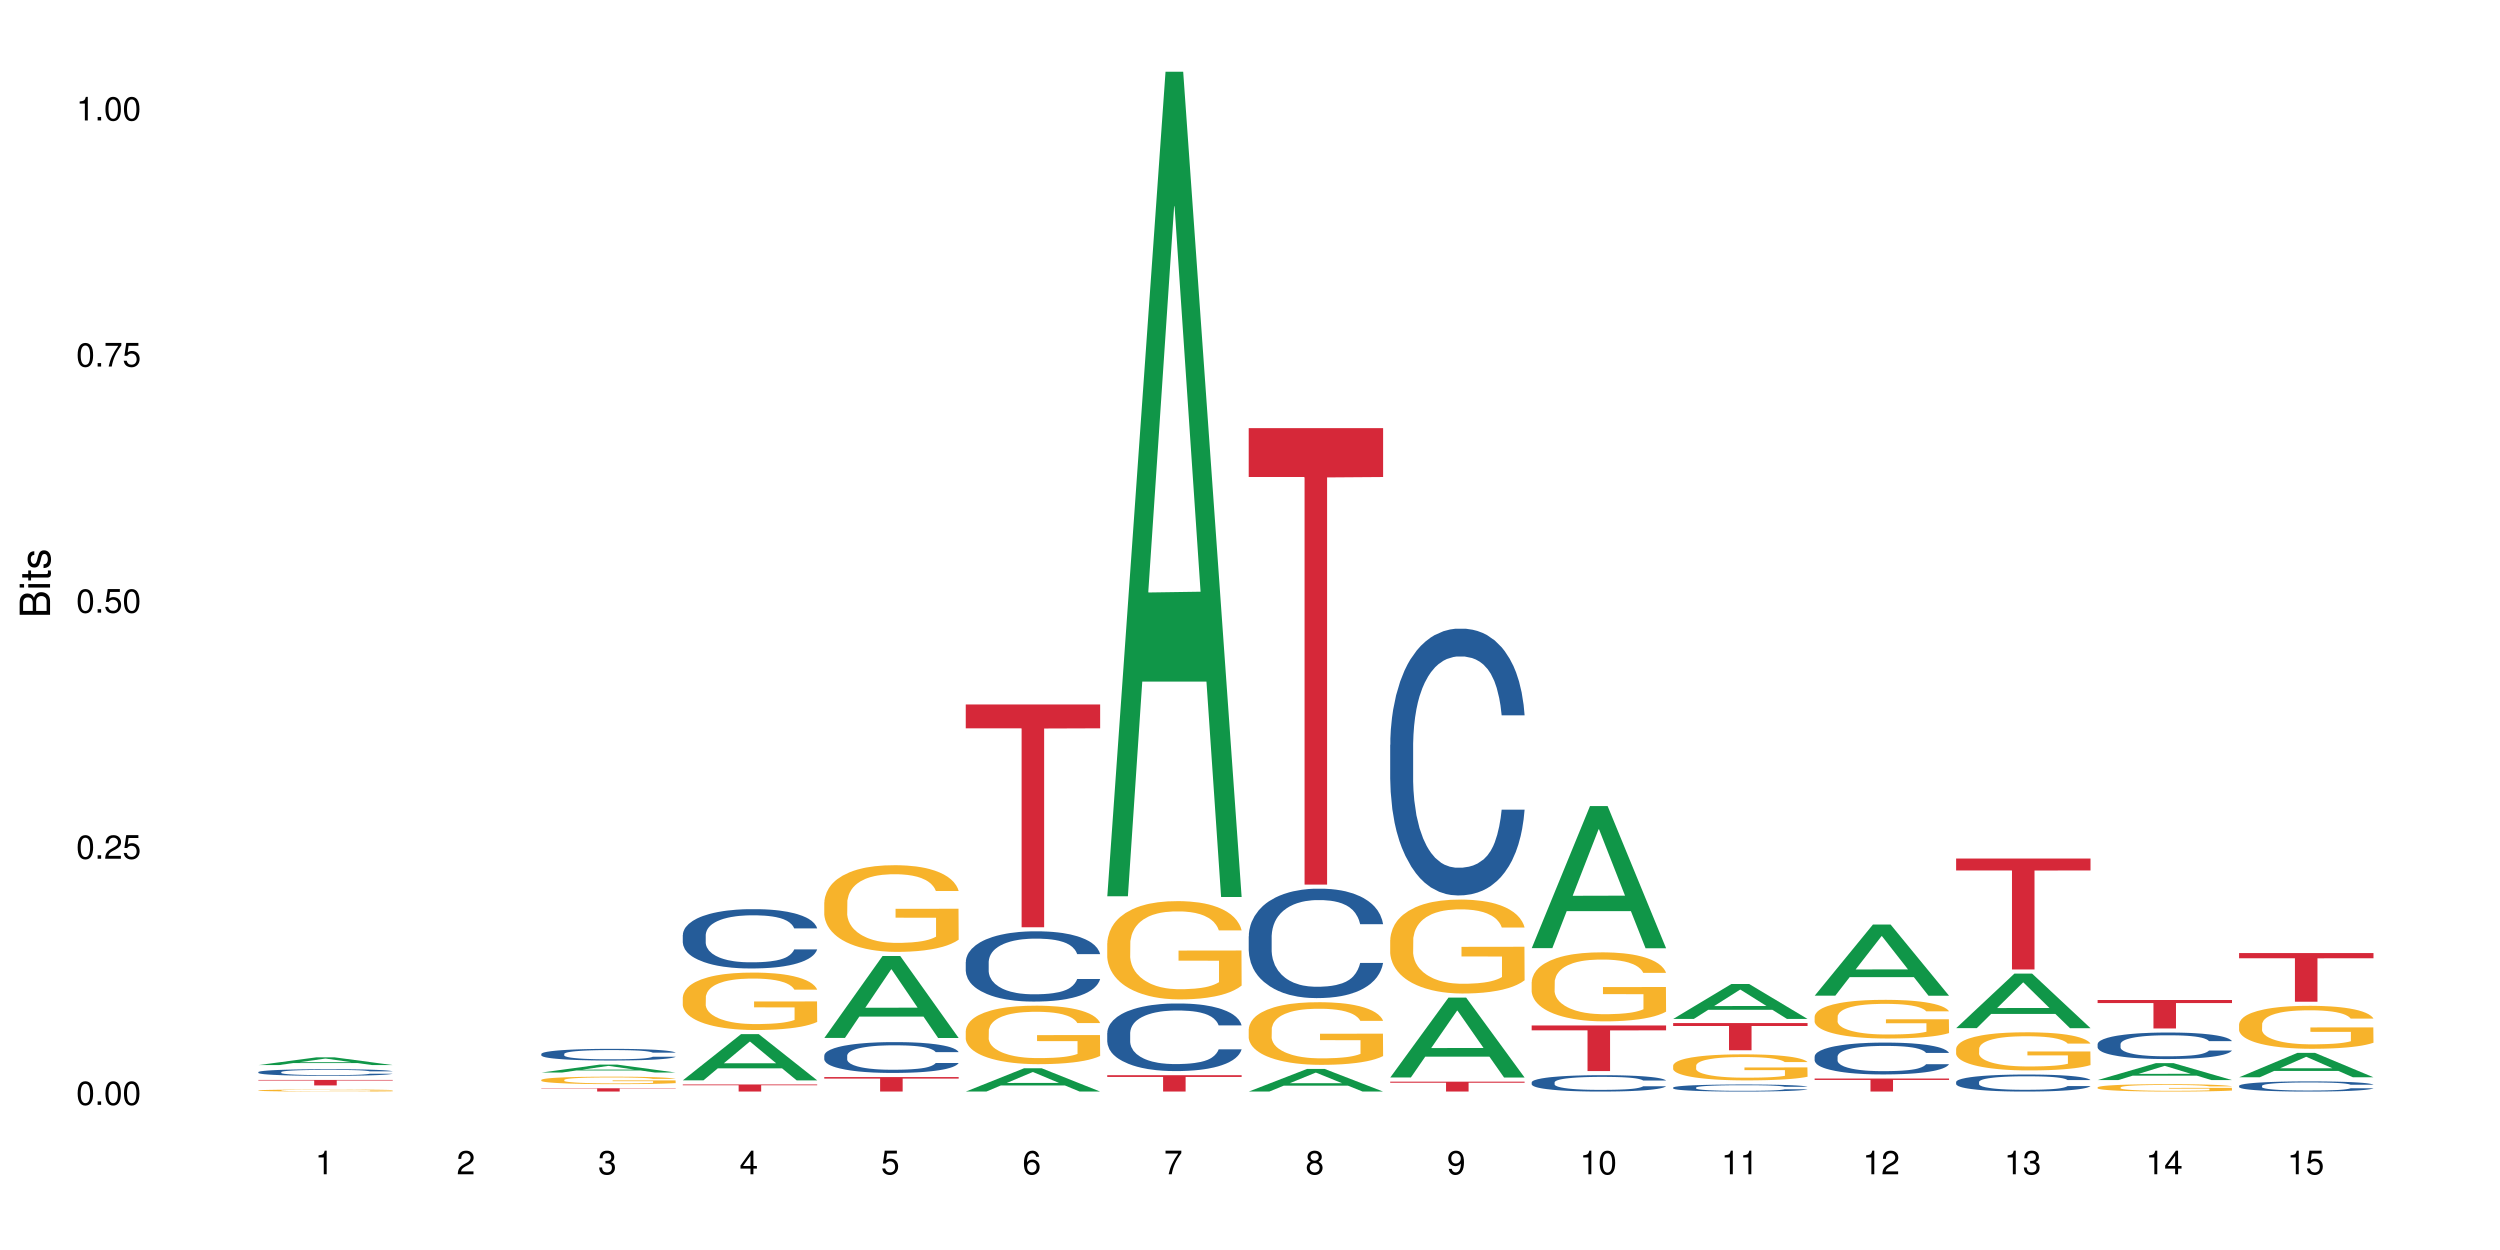 <?xml version="1.0" encoding="UTF-8"?>
<svg xmlns="http://www.w3.org/2000/svg" xmlns:xlink="http://www.w3.org/1999/xlink" width="720pt" height="360pt" viewBox="0 0 720 360" version="1.1">
<defs>
<g>
<symbol overflow="visible" id="glyph0-0">
<path style="stroke:none;" d=""/>
</symbol>
<symbol overflow="visible" id="glyph0-1">
<path style="stroke:none;" d="M 2.641 -6.797 C 2 -6.797 1.422 -6.531 1.078 -6.047 C 0.641 -5.453 0.406 -4.547 0.406 -3.297 C 0.406 -1 1.188 0.219 2.641 0.219 C 4.078 0.219 4.859 -1 4.859 -3.234 C 4.859 -4.562 4.656 -5.438 4.203 -6.047 C 3.844 -6.531 3.281 -6.797 2.641 -6.797 Z M 2.641 -6.047 C 3.547 -6.047 4 -5.125 4 -3.312 C 4 -1.375 3.562 -0.484 2.625 -0.484 C 1.734 -0.484 1.281 -1.422 1.281 -3.281 C 1.281 -5.141 1.734 -6.047 2.641 -6.047 Z M 2.641 -6.047 "/>
</symbol>
<symbol overflow="visible" id="glyph0-2">
<path style="stroke:none;" d="M 1.828 -1 L 0.828 -1 L 0.828 0 L 1.828 0 Z M 1.828 -1 "/>
</symbol>
<symbol overflow="visible" id="glyph0-3">
<path style="stroke:none;" d="M 4.859 -0.828 L 1.281 -0.828 C 1.359 -1.391 1.672 -1.75 2.5 -2.234 L 3.469 -2.75 C 4.406 -3.266 4.906 -3.969 4.906 -4.812 C 4.906 -5.375 4.672 -5.906 4.266 -6.266 C 3.859 -6.625 3.375 -6.797 2.719 -6.797 C 1.859 -6.797 1.219 -6.5 0.844 -5.922 C 0.609 -5.562 0.5 -5.125 0.484 -4.438 L 1.328 -4.438 C 1.359 -4.906 1.406 -5.188 1.531 -5.406 C 1.75 -5.812 2.188 -6.062 2.703 -6.062 C 3.469 -6.062 4.031 -5.516 4.031 -4.781 C 4.031 -4.25 3.719 -3.797 3.125 -3.438 L 2.234 -2.938 C 0.812 -2.141 0.406 -1.5 0.328 0 L 4.859 0 Z M 4.859 -0.828 "/>
</symbol>
<symbol overflow="visible" id="glyph0-4">
<path style="stroke:none;" d="M 4.562 -6.797 L 1.062 -6.797 L 0.547 -3.094 L 1.328 -3.094 C 1.719 -3.562 2.047 -3.734 2.578 -3.734 C 3.484 -3.734 4.062 -3.109 4.062 -2.094 C 4.062 -1.125 3.484 -0.531 2.578 -0.531 C 1.828 -0.531 1.375 -0.906 1.188 -1.672 L 0.328 -1.672 C 0.453 -1.109 0.547 -0.844 0.75 -0.594 C 1.125 -0.078 1.828 0.219 2.594 0.219 C 3.969 0.219 4.922 -0.781 4.922 -2.219 C 4.922 -3.562 4.031 -4.484 2.719 -4.484 C 2.25 -4.484 1.859 -4.359 1.469 -4.062 L 1.734 -5.969 L 4.562 -5.969 Z M 4.562 -6.797 "/>
</symbol>
<symbol overflow="visible" id="glyph0-5">
<path style="stroke:none;" d="M 4.984 -6.797 L 0.438 -6.797 L 0.438 -5.969 L 4.109 -5.969 C 2.5 -3.656 1.828 -2.234 1.328 0 L 2.219 0 C 2.594 -2.172 3.453 -4.047 4.984 -6.094 Z M 4.984 -6.797 "/>
</symbol>
<symbol overflow="visible" id="glyph0-6">
<path style="stroke:none;" d="M 2.484 -4.844 L 2.484 0 L 3.328 0 L 3.328 -6.797 L 2.766 -6.797 C 2.469 -5.75 2.281 -5.609 0.984 -5.453 L 0.984 -4.844 Z M 2.484 -4.844 "/>
</symbol>
<symbol overflow="visible" id="glyph0-7">
<path style="stroke:none;" d="M 2.125 -3.125 L 2.578 -3.125 C 3.516 -3.125 3.984 -2.703 3.984 -1.891 C 3.984 -1.031 3.469 -0.531 2.578 -0.531 C 1.656 -0.531 1.203 -0.984 1.156 -1.969 L 0.312 -1.969 C 0.344 -1.422 0.438 -1.078 0.609 -0.766 C 0.953 -0.109 1.625 0.219 2.547 0.219 C 3.953 0.219 4.859 -0.609 4.859 -1.906 C 4.859 -2.766 4.516 -3.25 3.703 -3.516 C 4.344 -3.766 4.656 -4.25 4.656 -4.938 C 4.656 -6.109 3.875 -6.797 2.578 -6.797 C 1.203 -6.797 0.484 -6.047 0.453 -4.609 L 1.297 -4.609 C 1.312 -5.016 1.344 -5.25 1.453 -5.453 C 1.641 -5.828 2.062 -6.062 2.594 -6.062 C 3.344 -6.062 3.797 -5.625 3.797 -4.906 C 3.797 -4.422 3.609 -4.141 3.25 -3.984 C 3.016 -3.891 2.719 -3.844 2.125 -3.844 Z M 2.125 -3.125 "/>
</symbol>
<symbol overflow="visible" id="glyph0-8">
<path style="stroke:none;" d="M 3.141 -1.625 L 3.141 0 L 3.984 0 L 3.984 -1.625 L 4.984 -1.625 L 4.984 -2.391 L 3.984 -2.391 L 3.984 -6.797 L 3.359 -6.797 L 0.266 -2.516 L 0.266 -1.625 Z M 3.141 -2.391 L 1 -2.391 L 3.141 -5.359 Z M 3.141 -2.391 "/>
</symbol>
<symbol overflow="visible" id="glyph0-9">
<path style="stroke:none;" d="M 4.781 -5.031 C 4.609 -6.141 3.891 -6.797 2.844 -6.797 C 2.094 -6.797 1.422 -6.438 1.031 -5.828 C 0.609 -5.172 0.406 -4.344 0.406 -3.094 C 0.406 -1.953 0.578 -1.234 0.984 -0.625 C 1.359 -0.078 1.953 0.219 2.703 0.219 C 3.984 0.219 4.922 -0.734 4.922 -2.078 C 4.922 -3.344 4.062 -4.234 2.844 -4.234 C 2.172 -4.234 1.641 -3.969 1.281 -3.469 C 1.281 -5.125 1.828 -6.047 2.797 -6.047 C 3.391 -6.047 3.797 -5.672 3.938 -5.031 Z M 2.734 -3.484 C 3.547 -3.484 4.062 -2.922 4.062 -2 C 4.062 -1.156 3.484 -0.531 2.703 -0.531 C 1.922 -0.531 1.328 -1.188 1.328 -2.047 C 1.328 -2.891 1.906 -3.484 2.734 -3.484 Z M 2.734 -3.484 "/>
</symbol>
<symbol overflow="visible" id="glyph0-10">
<path style="stroke:none;" d="M 3.75 -3.578 C 4.453 -4 4.688 -4.344 4.688 -4.984 C 4.688 -6.047 3.844 -6.797 2.641 -6.797 C 1.438 -6.797 0.594 -6.047 0.594 -4.984 C 0.594 -4.359 0.828 -4.016 1.516 -3.578 C 0.734 -3.203 0.359 -2.641 0.359 -1.891 C 0.359 -0.641 1.297 0.219 2.641 0.219 C 3.984 0.219 4.922 -0.641 4.922 -1.875 C 4.922 -2.641 4.531 -3.203 3.75 -3.578 Z M 2.641 -6.047 C 3.359 -6.047 3.812 -5.625 3.812 -4.969 C 3.812 -4.344 3.344 -3.922 2.641 -3.922 C 1.922 -3.922 1.453 -4.344 1.453 -4.984 C 1.453 -5.625 1.922 -6.047 2.641 -6.047 Z M 2.641 -3.203 C 3.484 -3.203 4.062 -2.672 4.062 -1.875 C 4.062 -1.062 3.484 -0.531 2.625 -0.531 C 1.797 -0.531 1.219 -1.078 1.219 -1.875 C 1.219 -2.672 1.797 -3.203 2.641 -3.203 Z M 2.641 -3.203 "/>
</symbol>
<symbol overflow="visible" id="glyph0-11">
<path style="stroke:none;" d="M 0.516 -1.547 C 0.672 -0.438 1.406 0.219 2.438 0.219 C 3.188 0.219 3.859 -0.141 4.266 -0.75 C 4.688 -1.406 4.891 -2.25 4.891 -3.484 C 4.891 -4.625 4.703 -5.359 4.312 -5.953 C 3.938 -6.5 3.344 -6.797 2.594 -6.797 C 1.297 -6.797 0.359 -5.844 0.359 -4.516 C 0.359 -3.25 1.234 -2.344 2.453 -2.344 C 3.094 -2.344 3.562 -2.578 4.016 -3.109 C 4 -1.453 3.469 -0.531 2.5 -0.531 C 1.906 -0.531 1.484 -0.906 1.359 -1.547 Z M 2.578 -6.062 C 3.375 -6.062 3.969 -5.406 3.969 -4.531 C 3.969 -3.688 3.375 -3.094 2.547 -3.094 C 1.734 -3.094 1.234 -3.672 1.234 -4.578 C 1.234 -5.438 1.797 -6.062 2.578 -6.062 Z M 2.578 -6.062 "/>
</symbol>
<symbol overflow="visible" id="glyph1-0">
<path style="stroke:none;" d=""/>
</symbol>
<symbol overflow="visible" id="glyph1-1">
<path style="stroke:none;" d="M 0 -0.953 L 0 -4.891 C 0 -5.719 -0.234 -6.344 -0.734 -6.797 C -1.188 -7.234 -1.812 -7.469 -2.5 -7.469 C -3.547 -7.469 -4.188 -7 -4.625 -5.875 C -4.984 -6.672 -5.641 -7.094 -6.531 -7.094 C -7.156 -7.094 -7.734 -6.859 -8.141 -6.391 C -8.562 -5.938 -8.75 -5.344 -8.75 -4.5 L -8.75 -0.953 Z M -4.984 -2.062 L -7.766 -2.062 L -7.766 -4.219 C -7.766 -4.844 -7.688 -5.203 -7.453 -5.5 C -7.219 -5.812 -6.859 -5.969 -6.375 -5.969 C -5.906 -5.969 -5.531 -5.812 -5.297 -5.5 C -5.062 -5.203 -4.984 -4.844 -4.984 -4.219 Z M -0.984 -2.062 L -4 -2.062 L -4 -4.781 C -4 -5.328 -3.859 -5.688 -3.578 -5.953 C -3.297 -6.219 -2.922 -6.359 -2.484 -6.359 C -2.062 -6.359 -1.688 -6.219 -1.406 -5.953 C -1.109 -5.688 -0.984 -5.328 -0.984 -4.781 Z M -0.984 -2.062 "/>
</symbol>
<symbol overflow="visible" id="glyph1-2">
<path style="stroke:none;" d="M -6.281 -1.797 L -6.281 -0.797 L 0 -0.797 L 0 -1.797 Z M -8.75 -1.797 L -8.75 -0.797 L -7.484 -0.797 L -7.484 -1.797 Z M -8.75 -1.797 "/>
</symbol>
<symbol overflow="visible" id="glyph1-3">
<path style="stroke:none;" d="M -6.281 -3.047 L -6.281 -2.016 L -8.016 -2.016 L -8.016 -1.016 L -6.281 -1.016 L -6.281 -0.172 L -5.469 -0.172 L -5.469 -1.016 L -0.719 -1.016 C -0.078 -1.016 0.281 -1.453 0.281 -2.234 C 0.281 -2.469 0.25 -2.719 0.188 -3.047 L -0.641 -3.047 C -0.609 -2.922 -0.594 -2.766 -0.594 -2.562 C -0.594 -2.141 -0.719 -2.016 -1.156 -2.016 L -5.469 -2.016 L -5.469 -3.047 Z M -6.281 -3.047 "/>
</symbol>
<symbol overflow="visible" id="glyph1-4">
<path style="stroke:none;" d="M -4.531 -5.25 C -5.766 -5.25 -6.469 -4.422 -6.469 -2.969 C -6.469 -1.516 -5.719 -0.562 -4.547 -0.562 C -3.562 -0.562 -3.094 -1.062 -2.734 -2.562 L -2.516 -3.484 C -2.344 -4.188 -2.094 -4.469 -1.625 -4.469 C -1.047 -4.469 -0.641 -3.875 -0.641 -3 C -0.641 -2.453 -0.797 -2 -1.062 -1.75 C -1.25 -1.594 -1.422 -1.531 -1.875 -1.469 L -1.875 -0.406 C -0.422 -0.453 0.281 -1.266 0.281 -2.922 C 0.281 -4.5 -0.5 -5.516 -1.719 -5.516 C -2.656 -5.516 -3.172 -4.984 -3.469 -3.734 L -3.703 -2.766 C -3.891 -1.953 -4.156 -1.609 -4.594 -1.609 C -5.172 -1.609 -5.547 -2.125 -5.547 -2.938 C -5.547 -3.75 -5.203 -4.172 -4.531 -4.203 Z M -4.531 -5.25 "/>
</symbol>
</g>
</defs>
<g id="surface52733">
<rect x="0" y="0" width="720" height="360" style="fill:rgb(100%,100%,100%);fill-opacity:1;stroke:none;"/>
<path style=" stroke:none;fill-rule:nonzero;fill:rgb(6.275%,58.824%,28.235%);fill-opacity:1;" d="M 74.402 306.746 L 74.445 306.742 L 91.191 304.504 L 96.281 304.504 L 113.113 306.746 L 107.199 306.746 L 102.98 306.16 L 84.492 306.16 L 80.355 306.746 L 74.402 306.746 L 86.27 305.918 L 101.285 305.918 L 93.797 304.871 L 93.715 304.867 L 93.633 304.875 L 86.23 305.918 L 86.27 305.918 Z M 74.402 306.746 "/>
<path style=" stroke:none;fill-rule:nonzero;fill:rgb(14.51%,36.078%,60%);fill-opacity:1;" d="M 74.402 308.762 L 74.449 308.758 L 74.449 308.715 L 74.59 308.648 L 74.922 308.566 L 75.25 308.508 L 76.102 308.406 L 77.281 308.305 L 78.508 308.227 L 79.406 308.184 L 80.207 308.148 L 82.051 308.082 L 83.23 308.051 L 84.504 308.02 L 86.062 307.988 L 87.195 307.973 L 89.746 307.945 L 91.633 307.934 L 93.098 307.926 L 96.258 307.926 L 98.148 307.934 L 99.516 307.941 L 101.027 307.957 L 102.301 307.973 L 104.52 308.012 L 106.504 308.059 L 107.398 308.09 L 108.816 308.141 L 109.902 308.195 L 110.656 308.242 L 111.508 308.305 L 112.262 308.383 L 112.828 308.473 L 113.113 308.547 L 106.504 308.547 L 106.172 308.477 L 105.793 308.426 L 105.086 308.352 L 104.379 308.301 L 103.387 308.25 L 102.488 308.219 L 101.262 308.184 L 100.176 308.164 L 99.043 308.148 L 97.957 308.137 L 95.883 308.125 L 93.473 308.125 L 92.578 308.129 L 90.734 308.145 L 89.746 308.156 L 88.328 308.18 L 87.336 308.203 L 86.156 308.238 L 85.355 308.27 L 84.363 308.312 L 83.656 308.355 L 82.852 308.41 L 82.379 308.457 L 81.957 308.504 L 81.578 308.562 L 81.293 308.625 L 81.105 308.688 L 81.012 308.75 L 81.012 309.023 L 81.105 309.086 L 81.34 309.16 L 81.957 309.266 L 82.852 309.359 L 83.891 309.434 L 84.883 309.484 L 85.449 309.508 L 86.203 309.535 L 87.383 309.57 L 89.082 309.605 L 90.074 309.621 L 91.586 309.633 L 93.145 309.641 L 95.219 309.641 L 97.062 309.633 L 98.289 309.625 L 99.562 309.613 L 101.309 309.582 L 102.395 309.555 L 103.34 309.52 L 104.047 309.488 L 104.52 309.461 L 105.227 309.406 L 105.793 309.348 L 106.219 309.285 L 106.504 309.227 L 113.113 309.227 L 112.828 309.297 L 112.402 309.363 L 111.977 309.414 L 111.316 309.477 L 110.562 309.531 L 109.477 309.59 L 108.578 309.633 L 107.398 309.676 L 106.312 309.707 L 105.133 309.738 L 103.387 309.773 L 102.254 309.789 L 101.027 309.805 L 99.562 309.82 L 97.723 309.832 L 95.738 309.84 L 93.898 309.84 L 91.914 309.836 L 90.453 309.832 L 88.516 309.816 L 86.109 309.785 L 84.363 309.75 L 82.992 309.719 L 81.812 309.684 L 80.492 309.633 L 78.793 309.559 L 77.754 309.5 L 77.047 309.449 L 76.242 309.383 L 75.676 309.32 L 75.016 309.223 L 74.543 309.098 L 74.402 309 Z M 74.402 308.762 "/>
<path style=" stroke:none;fill-rule:nonzero;fill:rgb(96.863%,70.196%,16.863%);fill-opacity:1;" d="M 74.402 314.035 L 74.449 314.035 L 74.449 314.023 L 74.637 314 L 75.109 313.965 L 75.723 313.938 L 76.383 313.918 L 76.809 313.906 L 77.52 313.891 L 78.133 313.879 L 79.688 313.852 L 81.672 313.832 L 82.758 313.82 L 83.984 313.812 L 85.73 313.801 L 86.535 313.797 L 88.988 313.789 L 91.773 313.785 L 94.844 313.781 L 96.258 313.781 L 98.195 313.785 L 100.836 313.793 L 102.348 313.797 L 103.527 313.801 L 104.754 313.809 L 106.266 313.82 L 107.684 313.832 L 108.816 313.844 L 109.949 313.863 L 110.895 313.879 L 111.695 313.898 L 112.402 313.922 L 112.828 313.938 L 113.113 313.957 L 106.551 313.957 L 106.172 313.938 L 105.746 313.926 L 105.039 313.906 L 104.332 313.895 L 103.621 313.883 L 102.301 313.871 L 101.168 313.859 L 99.75 313.852 L 98.383 313.848 L 96.824 313.844 L 93.379 313.844 L 91.113 313.848 L 89.793 313.852 L 88.848 313.855 L 87.527 313.863 L 86.723 313.871 L 86.25 313.875 L 84.836 313.891 L 83.891 313.906 L 83.371 313.918 L 82.711 313.934 L 82.238 313.949 L 81.719 313.969 L 81.438 313.984 L 81.059 314.023 L 81.012 314.117 L 81.152 314.141 L 81.438 314.16 L 81.812 314.18 L 82.379 314.199 L 82.945 314.215 L 83.938 314.238 L 84.789 314.25 L 85.449 314.262 L 86.723 314.273 L 87.242 314.281 L 88.469 314.289 L 89.746 314.297 L 91.301 314.305 L 92.48 314.309 L 96.777 314.309 L 99.609 314.305 L 101.402 314.301 L 102.633 314.297 L 103.434 314.293 L 104.426 314.289 L 105.133 314.281 L 105.793 314.277 L 106.598 314.266 L 106.598 314.141 L 94.938 314.137 L 94.938 314.078 L 113.062 314.078 L 113.113 314.289 L 112.121 314.301 L 110.895 314.316 L 109.711 314.328 L 108.484 314.336 L 106.738 314.348 L 105.324 314.352 L 103.152 314.359 L 101.168 314.367 L 99.09 314.367 L 97.25 314.371 L 93.145 314.371 L 91.066 314.367 L 89.414 314.363 L 87.902 314.355 L 86.391 314.352 L 84.504 314.34 L 83.277 314.328 L 82.004 314.316 L 80.727 314.305 L 79.594 314.289 L 78.086 314.266 L 77.281 314.25 L 76.527 314.23 L 75.961 314.215 L 75.441 314.195 L 75.062 314.18 L 74.684 314.152 L 74.496 314.137 L 74.402 314.117 Z M 74.402 314.035 "/>
<path style=" stroke:none;fill-rule:nonzero;fill:rgb(83.922%,15.686%,22.353%);fill-opacity:1;" d="M 74.402 311.02 L 113.113 311.02 L 113.113 311.191 L 96.98 311.191 L 96.98 312.602 L 90.488 312.602 L 90.488 311.191 L 74.402 311.191 Z M 74.402 311.02 "/>
<path style=" stroke:none;fill-rule:nonzero;fill:rgb(6.275%,58.824%,28.235%);fill-opacity:1;" d="M 155.895 308.895 L 155.938 308.895 L 172.688 306.609 L 177.773 306.609 L 194.605 308.898 L 188.691 308.898 L 184.473 308.301 L 165.984 308.301 L 161.852 308.895 L 155.895 308.895 L 167.766 308.055 L 182.777 308.051 L 175.293 306.98 L 175.207 306.98 L 175.125 306.988 L 167.723 308.051 L 167.766 308.055 Z M 155.895 308.895 "/>
<path style=" stroke:none;fill-rule:nonzero;fill:rgb(14.51%,36.078%,60%);fill-opacity:1;" d="M 155.895 303.531 L 155.941 303.527 L 155.941 303.453 L 156.086 303.34 L 156.414 303.191 L 156.746 303.09 L 157.594 302.91 L 158.773 302.734 L 160.004 302.598 L 160.898 302.52 L 161.703 302.457 L 163.543 302.344 L 164.723 302.285 L 165.996 302.234 L 167.555 302.18 L 168.688 302.148 L 171.238 302.102 L 173.125 302.078 L 174.59 302.07 L 177.75 302.07 L 179.641 302.082 L 181.008 302.098 L 182.52 302.121 L 183.793 302.148 L 186.012 302.219 L 187.996 302.305 L 188.895 302.352 L 190.309 302.449 L 191.395 302.539 L 192.148 302.621 L 193 302.734 L 193.754 302.871 L 194.32 303.027 L 194.605 303.16 L 187.996 303.16 L 187.664 303.039 L 187.289 302.941 L 186.578 302.816 L 185.871 302.727 L 184.879 302.637 L 183.984 302.578 L 182.754 302.523 L 181.672 302.484 L 180.539 302.457 L 179.453 302.438 L 177.375 302.422 L 174.965 302.422 L 174.07 302.426 L 172.23 302.449 L 171.238 302.473 L 169.82 302.516 L 168.828 302.555 L 167.648 302.617 L 166.848 302.668 L 165.855 302.75 L 165.148 302.82 L 164.344 302.922 L 163.875 302.996 L 163.449 303.082 L 163.07 303.184 L 162.789 303.293 L 162.598 303.406 L 162.504 303.516 L 162.504 303.992 L 162.598 304.102 L 162.836 304.23 L 163.449 304.418 L 164.344 304.582 L 165.383 304.711 L 166.375 304.801 L 166.941 304.844 L 167.695 304.895 L 168.879 304.957 L 170.578 305.016 L 171.566 305.043 L 173.078 305.066 L 174.637 305.078 L 176.715 305.078 L 178.555 305.066 L 179.781 305.051 L 181.055 305.027 L 182.805 304.973 L 183.891 304.926 L 184.832 304.867 L 185.539 304.809 L 186.012 304.758 L 186.723 304.664 L 187.289 304.559 L 187.711 304.453 L 187.996 304.348 L 194.605 304.348 L 194.32 304.473 L 193.898 304.59 L 193.473 304.68 L 192.812 304.785 L 192.055 304.883 L 190.969 304.988 L 190.074 305.059 L 188.895 305.137 L 187.809 305.195 L 186.625 305.246 L 184.879 305.309 L 183.746 305.34 L 182.52 305.367 L 181.055 305.391 L 179.215 305.414 L 177.234 305.426 L 175.391 305.43 L 173.41 305.422 L 171.945 305.41 L 170.012 305.383 L 167.602 305.328 L 165.855 305.27 L 164.488 305.211 L 163.309 305.148 L 161.984 305.066 L 160.285 304.93 L 159.246 304.828 L 158.539 304.742 L 157.738 304.621 L 157.168 304.516 L 156.508 304.344 L 156.035 304.125 L 155.895 303.953 Z M 155.895 303.531 "/>
<path style=" stroke:none;fill-rule:nonzero;fill:rgb(96.863%,70.196%,16.863%);fill-opacity:1;" d="M 155.895 311.004 L 155.941 311 L 155.941 310.961 L 156.133 310.871 L 156.602 310.75 L 157.219 310.648 L 157.879 310.57 L 158.305 310.527 L 159.012 310.469 L 159.625 310.426 L 161.184 310.34 L 163.164 310.254 L 164.25 310.219 L 165.477 310.188 L 167.227 310.148 L 168.027 310.137 L 170.48 310.105 L 173.266 310.086 L 176.336 310.078 L 177.75 310.082 L 179.688 310.09 L 182.332 310.109 L 183.84 310.129 L 185.023 310.148 L 186.25 310.176 L 187.758 310.215 L 189.176 310.262 L 190.309 310.309 L 191.441 310.367 L 192.387 310.43 L 193.188 310.5 L 193.898 310.582 L 194.32 310.652 L 194.605 310.719 L 188.043 310.719 L 187.664 310.652 L 187.242 310.598 L 186.531 310.531 L 185.824 310.484 L 185.117 310.449 L 183.793 310.398 L 182.66 310.367 L 181.246 310.34 L 179.875 310.32 L 178.32 310.309 L 177.375 310.305 L 174.871 310.305 L 172.605 310.32 L 171.285 310.336 L 170.34 310.352 L 169.02 310.379 L 168.215 310.402 L 167.746 310.418 L 166.328 310.48 L 165.383 310.535 L 164.863 310.574 L 164.203 310.633 L 163.73 310.684 L 163.211 310.766 L 162.93 310.824 L 162.551 310.957 L 162.504 311.312 L 162.645 311.387 L 162.93 311.469 L 163.309 311.539 L 163.875 311.613 L 164.441 311.668 L 165.43 311.746 L 166.281 311.797 L 166.941 311.832 L 168.215 311.883 L 168.734 311.902 L 169.961 311.938 L 171.238 311.965 L 172.797 311.988 L 173.977 312 L 175.863 312.012 L 178.27 312.012 L 181.105 312 L 182.898 311.984 L 184.125 311.969 L 184.926 311.953 L 185.918 311.934 L 186.625 311.914 L 187.289 311.891 L 188.09 311.855 L 188.09 311.387 L 176.43 311.383 L 176.43 311.164 L 194.559 311.16 L 194.605 311.934 L 193.613 311.984 L 192.387 312.035 L 191.207 312.074 L 189.977 312.109 L 188.23 312.148 L 186.816 312.172 L 184.645 312.199 L 182.66 312.215 L 180.586 312.227 L 178.742 312.234 L 176.57 312.234 L 174.637 312.23 L 172.559 312.219 L 170.906 312.203 L 169.395 312.184 L 167.887 312.16 L 165.996 312.117 L 164.77 312.082 L 163.496 312.043 L 162.223 311.992 L 161.09 311.941 L 160.332 311.898 L 159.578 311.852 L 158.773 311.793 L 158.02 311.727 L 157.453 311.664 L 156.934 311.594 L 156.555 311.531 L 156.18 311.441 L 155.988 311.371 L 155.895 311.309 Z M 155.895 311.004 "/>
<path style=" stroke:none;fill-rule:nonzero;fill:rgb(83.922%,15.686%,22.353%);fill-opacity:1;" d="M 155.895 313.414 L 194.605 313.414 L 194.605 313.516 L 178.473 313.52 L 178.473 314.371 L 171.98 314.371 L 171.98 313.52 L 171.887 313.516 L 155.895 313.516 Z M 155.895 313.414 "/>
<path style=" stroke:none;fill-rule:nonzero;fill:rgb(6.275%,58.824%,28.235%);fill-opacity:1;" d="M 196.641 311.137 L 196.684 311.121 L 213.434 297.824 L 218.52 297.824 L 235.352 311.148 L 229.438 311.148 L 225.219 307.672 L 206.734 307.672 L 202.598 311.137 L 196.641 311.137 L 208.512 306.23 L 223.523 306.219 L 216.039 300.004 L 215.957 299.988 L 215.871 300.027 L 208.469 306.219 L 208.512 306.23 Z M 196.641 311.137 "/>
<path style=" stroke:none;fill-rule:nonzero;fill:rgb(14.51%,36.078%,60%);fill-opacity:1;" d="M 196.641 269.273 L 196.688 269.258 L 196.688 268.883 L 196.832 268.289 L 197.16 267.539 L 197.492 267.023 L 198.34 266.102 L 199.523 265.211 L 200.75 264.523 L 201.645 264.121 L 202.449 263.809 L 204.289 263.23 L 205.469 262.934 L 206.746 262.668 L 208.301 262.402 L 209.434 262.246 L 211.984 261.996 L 213.871 261.887 L 215.336 261.84 L 218.5 261.84 L 220.387 261.902 L 221.754 261.98 L 223.266 262.105 L 224.539 262.246 L 226.758 262.59 L 228.742 263.027 L 229.641 263.277 L 231.055 263.762 L 232.141 264.23 L 232.898 264.633 L 233.746 265.211 L 234.5 265.914 L 235.066 266.711 L 235.352 267.383 L 228.742 267.383 L 228.41 266.758 L 228.035 266.273 L 227.328 265.633 L 226.617 265.18 L 225.625 264.727 L 224.73 264.43 L 223.504 264.137 L 222.418 263.949 L 221.285 263.809 L 220.199 263.715 L 218.121 263.621 L 215.715 263.621 L 214.816 263.652 L 212.977 263.777 L 211.984 263.887 L 210.566 264.105 L 209.578 264.309 L 208.395 264.617 L 207.594 264.883 L 206.602 265.289 L 205.895 265.648 L 205.094 266.164 L 204.621 266.555 L 204.195 266.992 L 203.816 267.508 L 203.535 268.055 L 203.344 268.633 L 203.25 269.195 L 203.25 271.613 L 203.344 272.176 L 203.582 272.832 L 204.195 273.785 L 205.094 274.613 L 206.129 275.27 L 207.121 275.738 L 207.688 275.953 L 208.445 276.203 L 209.625 276.516 L 211.324 276.828 L 212.316 276.953 L 213.824 277.078 L 215.383 277.141 L 217.461 277.141 L 219.301 277.078 L 220.527 277 L 221.805 276.875 L 223.551 276.609 L 224.637 276.359 L 225.578 276.062 L 226.289 275.77 L 226.758 275.52 L 227.469 275.035 L 228.035 274.504 L 228.461 273.957 L 228.742 273.426 L 235.352 273.426 L 235.066 274.051 L 234.645 274.66 L 234.219 275.113 L 233.559 275.66 L 232.801 276.141 L 231.715 276.688 L 230.82 277.047 L 229.641 277.438 L 228.555 277.734 L 227.375 278 L 225.625 278.312 L 224.492 278.469 L 223.266 278.609 L 221.805 278.734 L 219.961 278.844 L 217.98 278.906 L 216.137 278.922 L 214.156 278.891 L 212.691 278.828 L 210.758 278.688 L 208.348 278.406 L 206.602 278.109 L 205.234 277.812 L 204.055 277.5 L 202.73 277.078 L 201.031 276.391 L 199.992 275.859 L 199.285 275.426 L 198.484 274.816 L 197.918 274.27 L 197.254 273.395 L 196.785 272.285 L 196.641 271.426 Z M 196.641 269.273 "/>
<path style=" stroke:none;fill-rule:nonzero;fill:rgb(96.863%,70.196%,16.863%);fill-opacity:1;" d="M 196.641 287.188 L 196.688 287.172 L 196.688 286.871 L 196.879 286.191 L 197.352 285.254 L 197.965 284.484 L 198.625 283.879 L 199.051 283.562 L 199.758 283.109 L 200.371 282.777 L 201.93 282.094 L 203.91 281.461 L 204.996 281.188 L 206.227 280.934 L 207.973 280.645 L 208.773 280.539 L 211.23 280.297 L 214.016 280.148 L 217.082 280.102 L 218.5 280.117 L 220.434 280.176 L 223.078 280.344 L 224.59 280.492 L 225.77 280.645 L 226.996 280.84 L 228.508 281.145 L 229.922 281.508 L 231.055 281.867 L 232.188 282.324 L 233.133 282.805 L 233.934 283.336 L 234.645 283.969 L 235.066 284.5 L 235.352 285.027 L 228.789 285.027 L 228.41 284.5 L 227.988 284.09 L 227.277 283.59 L 226.57 283.23 L 225.863 282.941 L 224.539 282.551 L 223.406 282.309 L 221.992 282.094 L 220.621 281.961 L 219.066 281.867 L 218.121 281.84 L 215.617 281.84 L 213.352 281.945 L 212.031 282.066 L 211.086 282.188 L 209.766 282.414 L 208.961 282.594 L 208.492 282.715 L 207.074 283.184 L 206.129 283.605 L 205.609 283.895 L 204.949 284.348 L 204.477 284.754 L 203.961 285.359 L 203.676 285.812 L 203.297 286.84 L 203.25 289.559 L 203.391 290.133 L 203.676 290.754 L 204.055 291.297 L 204.621 291.871 L 205.188 292.309 L 206.176 292.898 L 207.027 293.293 L 207.688 293.547 L 208.961 293.957 L 209.48 294.094 L 210.711 294.363 L 211.984 294.574 L 213.543 294.758 L 214.723 294.848 L 216.609 294.922 L 219.02 294.922 L 221.852 294.832 L 223.645 294.711 L 224.871 294.59 L 225.676 294.484 L 226.664 294.32 L 227.375 294.168 L 228.035 294.004 L 228.836 293.746 L 228.836 290.133 L 217.176 290.117 L 217.176 288.426 L 235.305 288.41 L 235.352 294.32 L 234.359 294.727 L 233.133 295.121 L 231.953 295.422 L 230.727 295.68 L 228.977 295.965 L 227.562 296.148 L 225.391 296.359 L 223.406 296.496 L 221.332 296.586 L 219.488 296.633 L 217.32 296.645 L 215.383 296.617 L 213.305 296.523 L 211.652 296.406 L 210.145 296.254 L 208.633 296.059 L 206.746 295.738 L 205.516 295.484 L 204.242 295.164 L 202.969 294.789 L 201.836 294.379 L 201.078 294.062 L 200.324 293.699 L 199.523 293.246 L 198.766 292.734 L 198.199 292.266 L 197.68 291.734 L 197.305 291.238 L 196.926 290.559 L 196.738 290.012 L 196.641 289.543 Z M 196.641 287.188 "/>
<path style=" stroke:none;fill-rule:nonzero;fill:rgb(83.922%,15.686%,22.353%);fill-opacity:1;" d="M 196.641 312.328 L 235.352 312.328 L 235.352 312.547 L 219.219 312.547 L 219.219 314.371 L 212.727 314.371 L 212.727 312.551 L 212.633 312.547 L 196.641 312.547 Z M 196.641 312.328 "/>
<path style=" stroke:none;fill-rule:nonzero;fill:rgb(6.275%,58.824%,28.235%);fill-opacity:1;" d="M 237.387 298.93 L 237.43 298.906 L 254.18 275.324 L 259.266 275.324 L 276.098 298.949 L 270.184 298.949 L 265.965 292.781 L 247.48 292.781 L 243.344 298.93 L 237.387 298.93 L 249.258 290.23 L 264.27 290.211 L 256.785 279.184 L 256.703 279.16 L 256.621 279.227 L 249.215 290.211 L 249.258 290.23 Z M 237.387 298.93 "/>
<path style=" stroke:none;fill-rule:nonzero;fill:rgb(14.51%,36.078%,60%);fill-opacity:1;" d="M 237.387 303.992 L 237.438 303.984 L 237.438 303.789 L 237.578 303.48 L 237.906 303.09 L 238.238 302.824 L 239.09 302.344 L 240.27 301.883 L 241.496 301.527 L 242.391 301.316 L 243.195 301.152 L 245.035 300.852 L 246.215 300.699 L 247.492 300.559 L 249.047 300.422 L 250.18 300.34 L 252.73 300.211 L 254.617 300.152 L 256.082 300.129 L 259.246 300.129 L 261.133 300.164 L 262.504 300.203 L 264.012 300.27 L 265.289 300.34 L 267.508 300.52 L 269.488 300.746 L 270.387 300.875 L 271.801 301.129 L 272.887 301.371 L 273.645 301.582 L 274.492 301.883 L 275.25 302.246 L 275.816 302.66 L 276.098 303.012 L 269.488 303.012 L 269.16 302.688 L 268.781 302.434 L 268.074 302.102 L 267.363 301.867 L 266.375 301.633 L 265.477 301.477 L 264.25 301.324 L 263.164 301.227 L 262.031 301.152 L 260.945 301.105 L 258.867 301.055 L 256.461 301.055 L 255.562 301.07 L 253.723 301.137 L 252.73 301.191 L 251.316 301.305 L 250.324 301.41 L 249.145 301.574 L 248.34 301.711 L 247.348 301.922 L 246.641 302.109 L 245.84 302.379 L 245.367 302.582 L 244.941 302.809 L 244.562 303.074 L 244.281 303.359 L 244.094 303.66 L 243.996 303.953 L 243.996 305.211 L 244.094 305.5 L 244.328 305.844 L 244.941 306.336 L 245.84 306.766 L 246.879 307.109 L 247.867 307.352 L 248.434 307.465 L 249.191 307.594 L 250.371 307.758 L 252.07 307.918 L 253.062 307.984 L 254.57 308.051 L 256.129 308.082 L 258.207 308.082 L 260.047 308.051 L 261.273 308.008 L 262.551 307.945 L 264.297 307.805 L 265.383 307.676 L 266.328 307.523 L 267.035 307.367 L 267.508 307.238 L 268.215 306.988 L 268.781 306.711 L 269.207 306.426 L 269.488 306.152 L 276.098 306.152 L 275.816 306.477 L 275.391 306.793 L 274.965 307.027 L 274.305 307.312 L 273.547 307.562 L 272.465 307.848 L 271.566 308.035 L 270.387 308.234 L 269.301 308.391 L 268.121 308.527 L 266.375 308.691 L 265.242 308.773 L 264.012 308.844 L 262.551 308.91 L 260.707 308.965 L 258.727 309 L 256.887 309.008 L 254.902 308.992 L 253.438 308.957 L 251.504 308.887 L 249.098 308.738 L 247.348 308.586 L 245.98 308.43 L 244.801 308.27 L 243.477 308.051 L 241.777 307.691 L 240.742 307.418 L 240.031 307.188 L 239.23 306.871 L 238.664 306.59 L 238.004 306.133 L 237.531 305.559 L 237.387 305.113 Z M 237.387 303.992 "/>
<path style=" stroke:none;fill-rule:nonzero;fill:rgb(96.863%,70.196%,16.863%);fill-opacity:1;" d="M 237.387 259.871 L 237.438 259.848 L 237.438 259.391 L 237.625 258.363 L 238.098 256.953 L 238.711 255.789 L 239.371 254.875 L 239.797 254.398 L 240.504 253.715 L 241.117 253.211 L 242.676 252.188 L 244.66 251.227 L 245.746 250.816 L 246.973 250.43 L 248.719 249.996 L 249.52 249.836 L 251.977 249.473 L 254.762 249.246 L 257.828 249.176 L 259.246 249.199 L 261.18 249.289 L 263.824 249.539 L 265.336 249.77 L 266.516 249.996 L 267.742 250.293 L 269.254 250.75 L 270.668 251.297 L 271.801 251.844 L 272.934 252.527 L 273.879 253.258 L 274.684 254.055 L 275.391 255.012 L 275.816 255.812 L 276.098 256.609 L 269.535 256.609 L 269.16 255.812 L 268.734 255.195 L 268.027 254.441 L 267.316 253.895 L 266.609 253.461 L 265.289 252.871 L 264.156 252.504 L 262.738 252.188 L 261.371 251.98 L 259.812 251.844 L 258.867 251.797 L 256.367 251.797 L 254.102 251.957 L 252.777 252.141 L 251.832 252.324 L 250.512 252.664 L 249.711 252.938 L 249.238 253.121 L 247.82 253.828 L 246.879 254.465 L 246.359 254.898 L 245.695 255.582 L 245.227 256.199 L 244.707 257.109 L 244.422 257.797 L 244.043 259.344 L 243.996 263.449 L 244.141 264.316 L 244.422 265.25 L 244.801 266.07 L 245.367 266.938 L 245.934 267.602 L 246.926 268.488 L 247.773 269.082 L 248.434 269.469 L 249.711 270.086 L 250.23 270.289 L 251.457 270.699 L 252.73 271.02 L 254.289 271.293 L 255.469 271.43 L 257.355 271.543 L 259.766 271.543 L 262.598 271.406 L 264.391 271.227 L 265.617 271.043 L 266.422 270.883 L 267.41 270.633 L 268.121 270.406 L 268.781 270.152 L 269.582 269.766 L 269.582 264.316 L 257.922 264.293 L 257.922 261.738 L 276.051 261.719 L 276.098 270.633 L 275.105 271.246 L 273.879 271.84 L 272.699 272.297 L 271.473 272.684 L 269.727 273.117 L 268.309 273.391 L 266.137 273.711 L 264.156 273.914 L 262.078 274.051 L 260.238 274.121 L 258.066 274.145 L 256.129 274.098 L 254.051 273.961 L 252.398 273.777 L 250.891 273.551 L 249.379 273.254 L 247.492 272.777 L 246.262 272.387 L 244.988 271.91 L 243.715 271.34 L 242.582 270.723 L 241.824 270.246 L 241.07 269.699 L 240.27 269.012 L 239.512 268.238 L 238.945 267.531 L 238.426 266.734 L 238.051 265.98 L 237.672 264.953 L 237.484 264.133 L 237.387 263.426 Z M 237.387 259.871 "/>
<path style=" stroke:none;fill-rule:nonzero;fill:rgb(83.922%,15.686%,22.353%);fill-opacity:1;" d="M 237.387 310.188 L 276.098 310.188 L 276.098 310.633 L 259.965 310.637 L 259.965 314.371 L 253.473 314.371 L 253.473 310.641 L 253.379 310.633 L 237.387 310.633 Z M 237.387 310.188 "/>
<path style=" stroke:none;fill-rule:nonzero;fill:rgb(6.275%,58.824%,28.235%);fill-opacity:1;" d="M 278.137 314.363 L 278.176 314.359 L 294.926 307.664 L 300.012 307.664 L 316.844 314.371 L 310.93 314.371 L 306.711 312.621 L 288.227 312.621 L 284.09 314.363 L 278.137 314.363 L 290.004 311.895 L 305.016 311.891 L 297.531 308.758 L 297.449 308.754 L 297.367 308.773 L 289.965 311.891 L 290.004 311.895 Z M 278.137 314.363 "/>
<path style=" stroke:none;fill-rule:nonzero;fill:rgb(14.51%,36.078%,60%);fill-opacity:1;" d="M 278.137 277.031 L 278.184 277.012 L 278.184 276.57 L 278.324 275.867 L 278.656 274.98 L 278.984 274.371 L 279.836 273.277 L 281.016 272.223 L 282.242 271.41 L 283.141 270.93 L 283.941 270.559 L 285.781 269.875 L 286.961 269.523 L 288.238 269.211 L 289.797 268.895 L 290.93 268.711 L 293.477 268.414 L 295.367 268.285 L 296.828 268.23 L 299.992 268.23 L 301.879 268.305 L 303.25 268.398 L 304.758 268.547 L 306.035 268.711 L 308.254 269.117 L 310.234 269.637 L 311.133 269.934 L 312.547 270.504 L 313.633 271.059 L 314.391 271.539 L 315.238 272.223 L 315.996 273.055 L 316.562 274 L 316.844 274.793 L 310.234 274.793 L 309.906 274.055 L 309.527 273.48 L 308.82 272.723 L 308.113 272.188 L 307.121 271.652 L 306.223 271.301 L 304.996 270.949 L 303.91 270.727 L 302.777 270.559 L 301.691 270.449 L 299.613 270.34 L 297.207 270.34 L 296.309 270.375 L 294.469 270.523 L 293.477 270.652 L 292.062 270.91 L 291.07 271.152 L 289.891 271.523 L 289.086 271.836 L 288.098 272.316 L 287.387 272.742 L 286.586 273.352 L 286.113 273.816 L 285.688 274.332 L 285.312 274.941 L 285.027 275.59 L 284.84 276.273 L 284.746 276.938 L 284.746 279.805 L 284.84 280.469 L 285.074 281.246 L 285.688 282.375 L 286.586 283.355 L 287.625 284.133 L 288.613 284.688 L 289.18 284.945 L 289.938 285.242 L 291.117 285.609 L 292.816 285.98 L 293.809 286.129 L 295.32 286.277 L 296.875 286.352 L 298.953 286.352 L 300.793 286.277 L 302.023 286.184 L 303.297 286.035 L 305.043 285.723 L 306.129 285.426 L 307.074 285.074 L 307.781 284.723 L 308.254 284.426 L 308.961 283.855 L 309.527 283.227 L 309.953 282.578 L 310.234 281.949 L 316.844 281.949 L 316.562 282.688 L 316.137 283.41 L 315.711 283.945 L 315.051 284.594 L 314.297 285.168 L 313.211 285.812 L 312.312 286.238 L 311.133 286.703 L 310.047 287.051 L 308.867 287.367 L 307.121 287.738 L 305.988 287.922 L 304.758 288.09 L 303.297 288.234 L 301.457 288.363 L 299.473 288.438 L 297.633 288.457 L 295.648 288.422 L 294.184 288.348 L 292.25 288.18 L 289.844 287.848 L 288.098 287.496 L 286.727 287.145 L 285.547 286.773 L 284.227 286.277 L 282.527 285.461 L 281.488 284.832 L 280.777 284.316 L 279.977 283.594 L 279.41 282.949 L 278.75 281.914 L 278.277 280.602 L 278.137 279.582 Z M 278.137 277.031 "/>
<path style=" stroke:none;fill-rule:nonzero;fill:rgb(96.863%,70.196%,16.863%);fill-opacity:1;" d="M 278.137 296.852 L 278.184 296.836 L 278.184 296.531 L 278.371 295.836 L 278.844 294.883 L 279.457 294.098 L 280.117 293.484 L 280.543 293.16 L 281.25 292.699 L 281.863 292.359 L 283.422 291.668 L 285.406 291.023 L 286.492 290.746 L 287.719 290.484 L 289.465 290.191 L 290.266 290.082 L 292.723 289.836 L 295.508 289.684 L 298.574 289.637 L 299.992 289.652 L 301.926 289.715 L 304.57 289.883 L 306.082 290.039 L 307.262 290.191 L 308.488 290.391 L 310 290.699 L 311.414 291.066 L 312.547 291.438 L 313.684 291.898 L 314.625 292.391 L 315.43 292.93 L 316.137 293.574 L 316.562 294.113 L 316.844 294.652 L 310.281 294.652 L 309.906 294.113 L 309.48 293.699 L 308.773 293.191 L 308.062 292.82 L 307.355 292.531 L 306.035 292.129 L 304.902 291.883 L 303.484 291.668 L 302.117 291.531 L 300.559 291.438 L 299.613 291.406 L 297.113 291.406 L 294.848 291.516 L 293.523 291.637 L 292.582 291.762 L 291.258 291.992 L 290.457 292.176 L 289.984 292.301 L 288.566 292.777 L 287.625 293.207 L 287.105 293.5 L 286.445 293.961 L 285.973 294.375 L 285.453 294.992 L 285.168 295.453 L 284.793 296.5 L 284.746 299.27 L 284.887 299.852 L 285.168 300.484 L 285.547 301.039 L 286.113 301.621 L 286.68 302.07 L 287.672 302.668 L 288.52 303.07 L 289.18 303.332 L 290.457 303.746 L 290.977 303.883 L 292.203 304.16 L 293.477 304.375 L 295.035 304.562 L 296.215 304.652 L 298.105 304.73 L 300.512 304.73 L 303.344 304.637 L 305.137 304.516 L 306.363 304.391 L 307.168 304.285 L 308.16 304.113 L 308.867 303.961 L 309.527 303.793 L 310.328 303.531 L 310.328 299.852 L 298.672 299.836 L 298.672 298.113 L 316.797 298.098 L 316.844 304.113 L 315.852 304.531 L 314.625 304.93 L 313.445 305.238 L 312.219 305.5 L 310.473 305.793 L 309.055 305.977 L 306.883 306.191 L 304.902 306.332 L 302.824 306.422 L 300.984 306.469 L 298.812 306.484 L 296.875 306.453 L 294.801 306.359 L 293.148 306.238 L 291.637 306.086 L 290.125 305.883 L 288.238 305.562 L 287.012 305.301 L 285.734 304.977 L 284.461 304.59 L 283.328 304.176 L 282.574 303.852 L 281.816 303.484 L 281.016 303.023 L 280.258 302.5 L 279.691 302.023 L 279.172 301.484 L 278.797 300.977 L 278.418 300.285 L 278.23 299.73 L 278.137 299.254 Z M 278.137 296.852 "/>
<path style=" stroke:none;fill-rule:nonzero;fill:rgb(83.922%,15.686%,22.353%);fill-opacity:1;" d="M 278.137 202.887 L 316.844 202.887 L 316.844 209.754 L 300.711 209.812 L 300.711 267.051 L 294.223 267.051 L 294.223 209.875 L 294.129 209.754 L 278.137 209.754 Z M 278.137 202.887 "/>
<path style=" stroke:none;fill-rule:nonzero;fill:rgb(6.275%,58.824%,28.235%);fill-opacity:1;" d="M 318.883 258.117 L 318.922 257.895 L 335.672 20.664 L 340.758 20.664 L 357.59 258.344 L 351.676 258.344 L 347.457 196.301 L 328.973 196.301 L 324.836 258.117 L 318.883 258.117 L 330.75 170.637 L 345.762 170.41 L 338.277 59.496 L 338.195 59.273 L 338.113 59.941 L 330.711 170.41 L 330.75 170.637 Z M 318.883 258.117 "/>
<path style=" stroke:none;fill-rule:nonzero;fill:rgb(14.51%,36.078%,60%);fill-opacity:1;" d="M 318.883 297.48 L 318.93 297.461 L 318.93 297.035 L 319.07 296.359 L 319.402 295.504 L 319.73 294.918 L 320.582 293.867 L 321.762 292.852 L 322.988 292.07 L 323.887 291.609 L 324.688 291.25 L 326.531 290.594 L 327.711 290.254 L 328.984 289.953 L 330.543 289.652 L 331.676 289.473 L 334.223 289.188 L 336.113 289.062 L 337.574 289.012 L 340.738 289.012 L 342.625 289.082 L 343.996 289.172 L 345.508 289.312 L 346.781 289.473 L 349 289.863 L 350.98 290.363 L 351.879 290.648 L 353.297 291.199 L 354.383 291.73 L 355.137 292.195 L 355.984 292.852 L 356.742 293.652 L 357.309 294.562 L 357.59 295.324 L 350.98 295.324 L 350.652 294.613 L 350.273 294.062 L 349.566 293.332 L 348.859 292.816 L 347.867 292.301 L 346.969 291.965 L 345.742 291.625 L 344.656 291.41 L 343.523 291.25 L 342.438 291.145 L 340.359 291.039 L 337.953 291.039 L 337.055 291.074 L 335.215 291.215 L 334.223 291.34 L 332.809 291.59 L 331.816 291.82 L 330.637 292.176 L 329.832 292.48 L 328.844 292.941 L 328.133 293.352 L 327.332 293.938 L 326.859 294.383 L 326.434 294.883 L 326.059 295.469 L 325.773 296.09 L 325.586 296.75 L 325.492 297.391 L 325.492 300.148 L 325.586 300.789 L 325.82 301.535 L 326.434 302.621 L 327.332 303.562 L 328.371 304.309 L 329.363 304.844 L 329.93 305.094 L 330.684 305.379 L 331.863 305.734 L 333.562 306.09 L 334.555 306.23 L 336.066 306.375 L 337.621 306.445 L 339.699 306.445 L 341.539 306.375 L 342.77 306.285 L 344.043 306.141 L 345.789 305.84 L 346.875 305.555 L 347.82 305.219 L 348.527 304.879 L 349 304.594 L 349.707 304.043 L 350.273 303.438 L 350.699 302.816 L 350.98 302.211 L 357.59 302.211 L 357.309 302.922 L 356.883 303.617 L 356.457 304.133 L 355.797 304.754 L 355.043 305.305 L 353.957 305.93 L 353.059 306.34 L 351.879 306.781 L 350.793 307.121 L 349.613 307.422 L 347.867 307.777 L 346.734 307.957 L 345.508 308.117 L 344.043 308.258 L 342.203 308.383 L 340.219 308.457 L 338.379 308.473 L 336.395 308.438 L 334.934 308.367 L 332.996 308.207 L 330.59 307.887 L 328.844 307.547 L 327.473 307.211 L 326.293 306.855 L 324.973 306.375 L 323.273 305.59 L 322.234 304.984 L 321.527 304.488 L 320.723 303.793 L 320.156 303.172 L 319.496 302.176 L 319.023 300.91 L 318.883 299.934 Z M 318.883 297.48 "/>
<path style=" stroke:none;fill-rule:nonzero;fill:rgb(96.863%,70.196%,16.863%);fill-opacity:1;" d="M 318.883 271.648 L 318.93 271.621 L 318.93 271.105 L 319.117 269.941 L 319.59 268.336 L 320.203 267.02 L 320.863 265.984 L 321.289 265.441 L 321.996 264.668 L 322.609 264.098 L 324.168 262.934 L 326.152 261.848 L 327.238 261.383 L 328.465 260.945 L 330.211 260.453 L 331.016 260.27 L 333.469 259.859 L 336.254 259.598 L 339.324 259.523 L 340.738 259.547 L 342.676 259.652 L 345.316 259.934 L 346.828 260.195 L 348.008 260.453 L 349.234 260.789 L 350.746 261.305 L 352.164 261.926 L 353.297 262.547 L 354.43 263.32 L 355.371 264.148 L 356.176 265.055 L 356.883 266.141 L 357.309 267.043 L 357.59 267.949 L 351.031 267.949 L 350.652 267.043 L 350.227 266.348 L 349.52 265.492 L 348.812 264.875 L 348.102 264.383 L 346.781 263.711 L 345.648 263.297 L 344.23 262.934 L 342.863 262.703 L 341.305 262.547 L 340.359 262.496 L 337.859 262.496 L 335.594 262.676 L 334.27 262.883 L 333.328 263.09 L 332.004 263.477 L 331.203 263.789 L 330.73 263.996 L 329.316 264.797 L 328.371 265.52 L 327.852 266.012 L 327.191 266.785 L 326.719 267.484 L 326.199 268.52 L 325.914 269.293 L 325.539 271.051 L 325.492 275.707 L 325.633 276.688 L 325.914 277.75 L 326.293 278.68 L 326.859 279.66 L 327.426 280.41 L 328.418 281.418 L 329.266 282.09 L 329.93 282.531 L 331.203 283.23 L 331.723 283.461 L 332.949 283.926 L 334.223 284.289 L 335.781 284.598 L 336.961 284.754 L 338.852 284.883 L 341.258 284.883 L 344.09 284.727 L 345.883 284.523 L 347.113 284.316 L 347.914 284.133 L 348.906 283.848 L 349.613 283.59 L 350.273 283.305 L 351.078 282.867 L 351.078 276.688 L 339.418 276.664 L 339.418 273.766 L 357.543 273.742 L 357.59 283.848 L 356.602 284.547 L 355.371 285.219 L 354.191 285.738 L 352.965 286.176 L 351.219 286.668 L 349.801 286.977 L 347.629 287.34 L 345.648 287.574 L 343.57 287.727 L 341.73 287.805 L 339.559 287.832 L 337.621 287.777 L 335.547 287.625 L 333.895 287.418 L 332.383 287.16 L 330.871 286.824 L 328.984 286.281 L 327.758 285.84 L 326.48 285.297 L 325.207 284.652 L 324.074 283.953 L 323.32 283.41 L 322.562 282.789 L 321.762 282.016 L 321.008 281.137 L 320.441 280.332 L 319.922 279.43 L 319.543 278.574 L 319.164 277.41 L 318.977 276.48 L 318.883 275.68 Z M 318.883 271.648 "/>
<path style=" stroke:none;fill-rule:nonzero;fill:rgb(83.922%,15.686%,22.353%);fill-opacity:1;" d="M 318.883 309.652 L 357.59 309.652 L 357.59 310.156 L 341.457 310.16 L 341.457 314.371 L 334.969 314.371 L 334.969 310.168 L 334.875 310.156 L 318.883 310.156 Z M 318.883 309.652 "/>
<path style=" stroke:none;fill-rule:nonzero;fill:rgb(6.275%,58.824%,28.235%);fill-opacity:1;" d="M 359.629 314.363 L 359.668 314.359 L 376.418 307.859 L 381.508 307.859 L 398.336 314.371 L 392.426 314.371 L 388.207 312.672 L 369.719 312.672 L 365.582 314.363 L 359.629 314.363 L 371.496 311.969 L 386.512 311.961 L 379.023 308.926 L 378.941 308.918 L 378.859 308.938 L 371.457 311.961 L 371.496 311.969 Z M 359.629 314.363 "/>
<path style=" stroke:none;fill-rule:nonzero;fill:rgb(14.51%,36.078%,60%);fill-opacity:1;" d="M 359.629 269.66 L 359.676 269.633 L 359.676 268.941 L 359.816 267.848 L 360.148 266.465 L 360.477 265.516 L 361.328 263.816 L 362.508 262.176 L 363.734 260.906 L 364.633 260.16 L 365.434 259.582 L 367.277 258.516 L 368.457 257.969 L 369.73 257.48 L 371.289 256.992 L 372.422 256.703 L 374.969 256.242 L 376.859 256.039 L 378.324 255.953 L 381.484 255.953 L 383.375 256.07 L 384.742 256.215 L 386.254 256.445 L 387.527 256.703 L 389.746 257.336 L 391.73 258.145 L 392.625 258.605 L 394.043 259.496 L 395.129 260.359 L 395.883 261.109 L 396.734 262.176 L 397.488 263.469 L 398.055 264.938 L 398.336 266.176 L 391.73 266.176 L 391.398 265.023 L 391.02 264.133 L 390.312 262.953 L 389.605 262.117 L 388.613 261.281 L 387.715 260.734 L 386.488 260.188 L 385.402 259.84 L 384.27 259.582 L 383.184 259.41 L 381.109 259.238 L 378.699 259.238 L 377.805 259.293 L 375.961 259.523 L 374.969 259.727 L 373.555 260.129 L 372.562 260.504 L 371.383 261.078 L 370.582 261.57 L 369.59 262.316 L 368.883 262.98 L 368.078 263.93 L 367.605 264.652 L 367.18 265.457 L 366.805 266.406 L 366.52 267.414 L 366.332 268.48 L 366.238 269.516 L 366.238 273.98 L 366.332 275.016 L 366.566 276.227 L 367.18 277.984 L 368.078 279.508 L 369.117 280.719 L 370.109 281.582 L 370.676 281.984 L 371.43 282.445 L 372.609 283.023 L 374.309 283.598 L 375.301 283.828 L 376.812 284.059 L 378.371 284.172 L 380.445 284.172 L 382.289 284.059 L 383.516 283.914 L 384.789 283.684 L 386.535 283.195 L 387.621 282.734 L 388.566 282.188 L 389.273 281.641 L 389.746 281.18 L 390.453 280.285 L 391.02 279.309 L 391.445 278.301 L 391.73 277.32 L 398.336 277.32 L 398.055 278.473 L 397.629 279.594 L 397.203 280.43 L 396.543 281.438 L 395.789 282.332 L 394.703 283.34 L 393.805 284 L 392.625 284.723 L 391.539 285.27 L 390.359 285.758 L 388.613 286.332 L 387.48 286.621 L 386.254 286.879 L 384.789 287.109 L 382.949 287.312 L 380.965 287.426 L 379.125 287.457 L 377.141 287.398 L 375.68 287.285 L 373.742 287.023 L 371.336 286.508 L 369.59 285.961 L 368.219 285.41 L 367.039 284.836 L 365.719 284.059 L 364.02 282.793 L 362.98 281.812 L 362.273 281.008 L 361.469 279.883 L 360.902 278.875 L 360.242 277.262 L 359.77 275.219 L 359.629 273.633 Z M 359.629 269.66 "/>
<path style=" stroke:none;fill-rule:nonzero;fill:rgb(96.863%,70.196%,16.863%);fill-opacity:1;" d="M 359.629 296.363 L 359.676 296.348 L 359.676 296.02 L 359.863 295.277 L 360.336 294.254 L 360.949 293.414 L 361.609 292.754 L 362.035 292.41 L 362.746 291.914 L 363.359 291.555 L 364.914 290.812 L 366.898 290.117 L 367.984 289.824 L 369.211 289.543 L 370.957 289.23 L 371.762 289.113 L 374.215 288.852 L 377 288.684 L 380.07 288.637 L 381.484 288.652 L 383.422 288.719 L 386.062 288.898 L 387.574 289.062 L 388.754 289.23 L 389.98 289.445 L 391.492 289.773 L 392.91 290.168 L 394.043 290.562 L 395.176 291.059 L 396.117 291.586 L 396.922 292.164 L 397.629 292.855 L 398.055 293.43 L 398.336 294.008 L 391.777 294.008 L 391.398 293.43 L 390.973 292.988 L 390.266 292.441 L 389.559 292.047 L 388.848 291.734 L 387.527 291.305 L 386.395 291.043 L 384.977 290.812 L 383.609 290.664 L 382.051 290.562 L 381.109 290.531 L 378.605 290.531 L 376.34 290.645 L 375.02 290.777 L 374.074 290.91 L 372.75 291.156 L 371.949 291.355 L 371.477 291.488 L 370.062 291.996 L 369.117 292.461 L 368.598 292.773 L 367.938 293.266 L 367.465 293.711 L 366.945 294.371 L 366.664 294.863 L 366.285 295.984 L 366.238 298.953 L 366.379 299.578 L 366.664 300.254 L 367.039 300.848 L 367.605 301.473 L 368.172 301.953 L 369.164 302.594 L 370.016 303.023 L 370.676 303.301 L 371.949 303.746 L 372.469 303.895 L 373.695 304.191 L 374.969 304.422 L 376.527 304.621 L 377.707 304.719 L 379.598 304.801 L 382.004 304.801 L 384.836 304.703 L 386.629 304.57 L 387.859 304.441 L 388.66 304.324 L 389.652 304.145 L 390.359 303.977 L 391.02 303.797 L 391.824 303.516 L 391.824 299.578 L 380.164 299.562 L 380.164 297.715 L 398.289 297.699 L 398.336 304.145 L 397.348 304.59 L 396.117 305.016 L 394.938 305.348 L 393.711 305.625 L 391.965 305.938 L 390.547 306.137 L 388.379 306.367 L 386.395 306.516 L 384.316 306.613 L 382.477 306.664 L 380.305 306.68 L 378.371 306.648 L 376.293 306.551 L 374.641 306.418 L 373.129 306.254 L 371.617 306.039 L 369.73 305.691 L 368.504 305.41 L 367.23 305.066 L 365.953 304.652 L 364.82 304.207 L 364.066 303.863 L 363.312 303.469 L 362.508 302.973 L 361.754 302.414 L 361.188 301.902 L 360.668 301.324 L 360.289 300.781 L 359.91 300.039 L 359.723 299.445 L 359.629 298.938 Z M 359.629 296.363 "/>
<path style=" stroke:none;fill-rule:nonzero;fill:rgb(83.922%,15.686%,22.353%);fill-opacity:1;" d="M 359.629 123.305 L 398.336 123.305 L 398.336 137.379 L 382.203 137.5 L 382.203 254.773 L 375.715 254.773 L 375.715 137.625 L 375.621 137.379 L 359.629 137.379 Z M 359.629 123.305 "/>
<path style=" stroke:none;fill-rule:nonzero;fill:rgb(6.275%,58.824%,28.235%);fill-opacity:1;" d="M 400.375 310.316 L 400.418 310.293 L 417.164 287.312 L 422.254 287.312 L 439.086 310.336 L 433.172 310.336 L 428.953 304.328 L 410.465 304.328 L 406.332 310.316 L 400.375 310.316 L 412.246 301.84 L 427.258 301.82 L 419.77 291.074 L 419.688 291.051 L 419.605 291.117 L 412.203 301.82 L 412.246 301.84 Z M 400.375 310.316 "/>
<path style=" stroke:none;fill-rule:nonzero;fill:rgb(14.51%,36.078%,60%);fill-opacity:1;" d="M 400.375 214.504 L 400.422 214.434 L 400.422 212.75 L 400.562 210.082 L 400.895 206.711 L 401.227 204.395 L 402.074 200.25 L 403.254 196.25 L 404.48 193.16 L 405.379 191.332 L 406.18 189.93 L 408.023 187.332 L 409.203 185.996 L 410.477 184.805 L 412.035 183.609 L 413.168 182.91 L 415.719 181.785 L 417.605 181.293 L 419.07 181.082 L 422.23 181.082 L 424.121 181.363 L 425.488 181.715 L 427 182.277 L 428.273 182.91 L 430.492 184.453 L 432.477 186.418 L 433.371 187.543 L 434.789 189.719 L 435.875 191.824 L 436.629 193.652 L 437.48 196.25 L 438.234 199.406 L 438.801 202.988 L 439.086 206.008 L 432.477 206.008 L 432.145 203.199 L 431.766 201.023 L 431.059 198.145 L 430.352 196.109 L 429.359 194.07 L 428.465 192.738 L 427.234 191.402 L 426.148 190.562 L 425.016 189.93 L 423.93 189.508 L 421.855 189.086 L 419.445 189.086 L 418.551 189.227 L 416.707 189.789 L 415.719 190.281 L 414.301 191.262 L 413.309 192.176 L 412.129 193.582 L 411.328 194.773 L 410.336 196.602 L 409.629 198.215 L 408.824 200.531 L 408.352 202.285 L 407.93 204.254 L 407.551 206.57 L 407.266 209.027 L 407.078 211.625 L 406.984 214.152 L 406.984 225.035 L 407.078 227.562 L 407.316 230.512 L 407.93 234.793 L 408.824 238.516 L 409.863 241.465 L 410.855 243.57 L 411.422 244.555 L 412.176 245.676 L 413.355 247.082 L 415.055 248.484 L 416.047 249.047 L 417.559 249.609 L 419.117 249.891 L 421.191 249.891 L 423.035 249.609 L 424.262 249.258 L 425.535 248.695 L 427.281 247.504 L 428.367 246.379 L 429.312 245.047 L 430.02 243.711 L 430.492 242.59 L 431.199 240.41 L 431.766 238.023 L 432.191 235.566 L 432.477 233.18 L 439.086 233.18 L 438.801 235.988 L 438.375 238.727 L 437.953 240.762 L 437.289 243.219 L 436.535 245.398 L 435.449 247.855 L 434.551 249.469 L 433.371 251.223 L 432.285 252.559 L 431.105 253.75 L 429.359 255.156 L 428.227 255.859 L 427 256.488 L 425.535 257.051 L 423.695 257.543 L 421.711 257.824 L 419.871 257.895 L 417.891 257.754 L 416.426 257.473 L 414.488 256.84 L 412.082 255.578 L 410.336 254.242 L 408.965 252.91 L 407.785 251.504 L 406.465 249.609 L 404.766 246.52 L 403.727 244.133 L 403.02 242.168 L 402.215 239.43 L 401.648 236.973 L 400.988 233.039 L 400.516 228.055 L 400.375 224.191 Z M 400.375 214.504 "/>
<path style=" stroke:none;fill-rule:nonzero;fill:rgb(96.863%,70.196%,16.863%);fill-opacity:1;" d="M 400.375 270.664 L 400.422 270.641 L 400.422 270.145 L 400.609 269.031 L 401.082 267.5 L 401.695 266.238 L 402.359 265.25 L 402.781 264.734 L 403.492 263.992 L 404.105 263.449 L 405.664 262.336 L 407.645 261.297 L 408.73 260.852 L 409.957 260.434 L 411.703 259.965 L 412.508 259.789 L 414.961 259.395 L 417.746 259.148 L 420.816 259.074 L 422.23 259.098 L 424.168 259.199 L 426.812 259.469 L 428.32 259.715 L 429.5 259.965 L 430.73 260.285 L 432.238 260.777 L 433.656 261.371 L 434.789 261.965 L 435.922 262.707 L 436.867 263.496 L 437.668 264.363 L 438.375 265.398 L 438.801 266.266 L 439.086 267.129 L 432.523 267.129 L 432.145 266.266 L 431.719 265.598 L 431.012 264.781 L 430.305 264.188 L 429.598 263.719 L 428.273 263.078 L 427.141 262.684 L 425.727 262.336 L 424.355 262.113 L 422.797 261.965 L 421.855 261.914 L 419.352 261.914 L 417.086 262.09 L 415.766 262.285 L 414.82 262.484 L 413.5 262.855 L 412.695 263.152 L 412.223 263.348 L 410.809 264.113 L 409.863 264.809 L 409.344 265.277 L 408.684 266.02 L 408.211 266.684 L 407.691 267.672 L 407.41 268.414 L 407.031 270.094 L 406.984 274.543 L 407.125 275.48 L 407.41 276.496 L 407.785 277.387 L 408.352 278.324 L 408.918 279.039 L 409.91 280.004 L 410.762 280.648 L 411.422 281.066 L 412.695 281.734 L 413.215 281.957 L 414.441 282.402 L 415.719 282.746 L 417.273 283.043 L 418.457 283.191 L 420.344 283.316 L 422.75 283.316 L 425.582 283.168 L 427.379 282.969 L 428.605 282.773 L 429.406 282.598 L 430.398 282.328 L 431.105 282.078 L 431.766 281.809 L 432.57 281.387 L 432.57 275.48 L 420.91 275.457 L 420.91 272.691 L 439.039 272.664 L 439.086 282.328 L 438.094 282.996 L 436.867 283.637 L 435.688 284.133 L 434.457 284.551 L 432.711 285.02 L 431.297 285.316 L 429.125 285.664 L 427.141 285.887 L 425.062 286.035 L 423.223 286.109 L 421.051 286.133 L 419.117 286.082 L 417.039 285.934 L 415.387 285.738 L 413.875 285.488 L 412.367 285.168 L 410.477 284.648 L 409.25 284.23 L 407.977 283.711 L 406.699 283.094 L 405.566 282.426 L 404.812 281.906 L 404.059 281.312 L 403.254 280.574 L 402.5 279.73 L 401.934 278.965 L 401.414 278.102 L 401.035 277.285 L 400.66 276.176 L 400.469 275.285 L 400.375 274.52 Z M 400.375 270.664 "/>
<path style=" stroke:none;fill-rule:nonzero;fill:rgb(83.922%,15.686%,22.353%);fill-opacity:1;" d="M 400.375 311.516 L 439.086 311.516 L 439.086 311.82 L 422.953 311.824 L 422.953 314.371 L 416.461 314.371 L 416.461 311.828 L 416.367 311.82 L 400.375 311.82 Z M 400.375 311.516 "/>
<path style=" stroke:none;fill-rule:nonzero;fill:rgb(6.275%,58.824%,28.235%);fill-opacity:1;" d="M 441.121 273.055 L 441.164 273.016 L 457.914 232.156 L 463 232.156 L 479.832 273.094 L 473.918 273.094 L 469.699 262.406 L 451.211 262.406 L 447.078 273.055 L 441.121 273.055 L 452.992 257.988 L 468.004 257.949 L 460.52 238.844 L 460.434 238.805 L 460.352 238.922 L 452.949 257.949 L 452.992 257.988 Z M 441.121 273.055 "/>
<path style=" stroke:none;fill-rule:nonzero;fill:rgb(14.51%,36.078%,60%);fill-opacity:1;" d="M 441.121 311.707 L 441.168 311.703 L 441.168 311.598 L 441.312 311.434 L 441.641 311.227 L 441.973 311.086 L 442.82 310.832 L 444 310.586 L 445.23 310.395 L 446.125 310.281 L 446.93 310.195 L 448.77 310.039 L 449.949 309.957 L 451.223 309.883 L 452.781 309.809 L 453.914 309.766 L 456.465 309.695 L 458.352 309.668 L 459.816 309.652 L 462.977 309.652 L 464.867 309.672 L 466.234 309.691 L 467.746 309.727 L 469.02 309.766 L 471.238 309.859 L 473.223 309.98 L 474.117 310.051 L 475.535 310.184 L 476.621 310.312 L 477.375 310.426 L 478.227 310.586 L 478.98 310.777 L 479.547 311 L 479.832 311.184 L 473.223 311.184 L 472.891 311.012 L 472.516 310.879 L 471.805 310.703 L 471.098 310.578 L 470.105 310.453 L 469.211 310.371 L 467.98 310.289 L 466.898 310.234 L 465.762 310.195 L 464.68 310.172 L 462.602 310.145 L 460.191 310.145 L 459.297 310.152 L 457.457 310.188 L 456.465 310.219 L 455.047 310.277 L 454.055 310.336 L 452.875 310.422 L 452.074 310.496 L 451.082 310.605 L 450.375 310.707 L 449.57 310.848 L 449.102 310.957 L 448.676 311.078 L 448.297 311.219 L 448.016 311.371 L 447.824 311.527 L 447.73 311.684 L 447.73 312.352 L 447.824 312.508 L 448.062 312.688 L 448.676 312.953 L 449.57 313.18 L 450.609 313.363 L 451.602 313.492 L 452.168 313.551 L 452.922 313.621 L 454.105 313.707 L 455.805 313.793 L 456.793 313.828 L 458.305 313.863 L 459.863 313.879 L 461.941 313.879 L 463.781 313.863 L 465.008 313.84 L 466.281 313.805 L 468.031 313.734 L 469.117 313.664 L 470.059 313.582 L 470.766 313.5 L 471.238 313.43 L 471.949 313.297 L 472.516 313.152 L 472.938 313 L 473.223 312.852 L 479.832 312.852 L 479.547 313.023 L 479.121 313.195 L 478.699 313.32 L 478.039 313.469 L 477.281 313.602 L 476.195 313.754 L 475.301 313.852 L 474.117 313.961 L 473.035 314.043 L 471.852 314.117 L 470.105 314.203 L 468.973 314.246 L 467.746 314.285 L 466.281 314.32 L 464.441 314.348 L 462.461 314.367 L 460.617 314.371 L 458.637 314.363 L 457.172 314.344 L 455.238 314.305 L 452.828 314.227 L 451.082 314.145 L 449.715 314.066 L 448.535 313.977 L 447.211 313.863 L 445.512 313.672 L 444.473 313.527 L 443.766 313.406 L 442.961 313.238 L 442.395 313.086 L 441.734 312.844 L 441.262 312.539 L 441.121 312.301 Z M 441.121 311.707 "/>
<path style=" stroke:none;fill-rule:nonzero;fill:rgb(96.863%,70.196%,16.863%);fill-opacity:1;" d="M 441.121 282.789 L 441.168 282.77 L 441.168 282.406 L 441.359 281.59 L 441.828 280.465 L 442.445 279.539 L 443.105 278.812 L 443.531 278.43 L 444.238 277.887 L 444.852 277.488 L 446.41 276.672 L 448.391 275.906 L 449.477 275.582 L 450.703 275.273 L 452.453 274.926 L 453.254 274.801 L 455.707 274.508 L 458.492 274.328 L 461.562 274.273 L 462.977 274.293 L 464.914 274.363 L 467.559 274.562 L 469.066 274.746 L 470.25 274.926 L 471.477 275.164 L 472.984 275.527 L 474.402 275.961 L 475.535 276.398 L 476.668 276.941 L 477.613 277.523 L 478.414 278.16 L 479.121 278.922 L 479.547 279.559 L 479.832 280.191 L 473.27 280.191 L 472.891 279.559 L 472.469 279.066 L 471.758 278.469 L 471.051 278.031 L 470.344 277.688 L 469.02 277.215 L 467.887 276.926 L 466.473 276.672 L 465.102 276.508 L 463.543 276.398 L 462.602 276.363 L 460.098 276.363 L 457.832 276.488 L 456.512 276.633 L 455.566 276.777 L 454.246 277.051 L 453.441 277.27 L 452.969 277.414 L 451.555 277.977 L 450.609 278.484 L 450.09 278.832 L 449.43 279.375 L 448.957 279.867 L 448.438 280.59 L 448.156 281.137 L 447.777 282.371 L 447.73 285.641 L 447.871 286.328 L 448.156 287.074 L 448.535 287.727 L 449.102 288.418 L 449.668 288.941 L 450.656 289.652 L 451.508 290.125 L 452.168 290.434 L 453.441 290.922 L 453.961 291.086 L 455.188 291.41 L 456.465 291.668 L 458.023 291.883 L 459.203 291.992 L 461.09 292.082 L 463.496 292.082 L 466.328 291.977 L 468.125 291.828 L 469.352 291.684 L 470.152 291.559 L 471.145 291.359 L 471.852 291.176 L 472.516 290.977 L 473.316 290.668 L 473.316 286.328 L 461.656 286.309 L 461.656 284.277 L 479.785 284.258 L 479.832 291.359 L 478.84 291.848 L 477.613 292.32 L 476.434 292.684 L 475.203 292.992 L 473.457 293.336 L 472.043 293.555 L 469.871 293.809 L 467.887 293.973 L 465.812 294.082 L 463.969 294.137 L 461.797 294.152 L 459.863 294.117 L 457.785 294.008 L 456.133 293.863 L 454.621 293.68 L 453.113 293.445 L 451.223 293.062 L 449.996 292.754 L 448.723 292.375 L 447.449 291.922 L 446.316 291.43 L 445.559 291.051 L 444.805 290.613 L 444 290.07 L 443.246 289.453 L 442.68 288.887 L 442.16 288.254 L 441.781 287.652 L 441.406 286.836 L 441.215 286.184 L 441.121 285.621 Z M 441.121 282.789 "/>
<path style=" stroke:none;fill-rule:nonzero;fill:rgb(83.922%,15.686%,22.353%);fill-opacity:1;" d="M 441.121 295.332 L 479.832 295.332 L 479.832 296.738 L 463.699 296.754 L 463.699 308.473 L 457.207 308.473 L 457.207 296.766 L 457.113 296.738 L 441.121 296.738 Z M 441.121 295.332 "/>
<path style=" stroke:none;fill-rule:nonzero;fill:rgb(6.275%,58.824%,28.235%);fill-opacity:1;" d="M 481.867 293.453 L 481.91 293.441 L 498.66 283.383 L 503.746 283.383 L 520.578 293.461 L 514.664 293.461 L 510.445 290.832 L 491.961 290.832 L 487.824 293.453 L 481.867 293.453 L 493.738 289.742 L 508.75 289.73 L 501.266 285.027 L 501.184 285.02 L 501.098 285.047 L 493.695 289.73 L 493.738 289.742 Z M 481.867 293.453 "/>
<path style=" stroke:none;fill-rule:nonzero;fill:rgb(14.51%,36.078%,60%);fill-opacity:1;" d="M 481.867 313.219 L 481.914 313.219 L 481.914 313.172 L 482.059 313.102 L 482.387 313.012 L 482.719 312.953 L 483.566 312.84 L 484.746 312.734 L 485.977 312.652 L 486.871 312.605 L 487.676 312.566 L 489.516 312.5 L 490.695 312.465 L 491.969 312.434 L 493.527 312.402 L 494.66 312.383 L 497.211 312.352 L 499.098 312.34 L 500.562 312.332 L 503.727 312.332 L 505.613 312.34 L 506.98 312.352 L 508.492 312.363 L 509.766 312.383 L 511.984 312.422 L 513.969 312.477 L 514.867 312.504 L 516.281 312.562 L 517.367 312.617 L 518.121 312.668 L 518.973 312.734 L 519.727 312.82 L 520.293 312.914 L 520.578 312.996 L 513.969 312.996 L 513.637 312.922 L 513.262 312.863 L 512.551 312.785 L 511.844 312.73 L 510.852 312.68 L 509.957 312.641 L 508.73 312.605 L 507.645 312.586 L 506.512 312.566 L 505.426 312.559 L 503.348 312.547 L 500.941 312.547 L 500.043 312.551 L 498.203 312.562 L 497.211 312.578 L 495.793 312.602 L 494.805 312.629 L 493.621 312.664 L 492.82 312.695 L 491.828 312.746 L 491.121 312.789 L 490.32 312.848 L 489.848 312.895 L 489.422 312.949 L 489.043 313.008 L 488.762 313.074 L 488.57 313.145 L 488.477 313.211 L 488.477 313.5 L 488.57 313.566 L 488.809 313.645 L 489.422 313.758 L 490.32 313.855 L 491.355 313.934 L 492.348 313.992 L 492.914 314.016 L 493.672 314.047 L 494.852 314.082 L 496.551 314.121 L 497.539 314.137 L 499.051 314.152 L 500.609 314.16 L 502.688 314.16 L 504.527 314.152 L 505.754 314.141 L 507.031 314.125 L 508.777 314.094 L 509.863 314.066 L 510.805 314.031 L 511.516 313.996 L 511.984 313.965 L 512.695 313.906 L 513.262 313.844 L 513.688 313.777 L 513.969 313.715 L 520.578 313.715 L 520.293 313.789 L 519.871 313.863 L 519.445 313.918 L 518.785 313.98 L 518.027 314.039 L 516.941 314.105 L 516.047 314.148 L 514.867 314.195 L 513.781 314.23 L 512.602 314.262 L 510.852 314.297 L 509.719 314.316 L 508.492 314.332 L 507.031 314.348 L 505.188 314.363 L 503.207 314.367 L 501.363 314.371 L 499.383 314.367 L 497.918 314.359 L 495.984 314.344 L 493.574 314.309 L 491.828 314.273 L 490.461 314.238 L 489.281 314.203 L 487.957 314.152 L 486.258 314.07 L 485.219 314.004 L 484.512 313.953 L 483.711 313.883 L 483.145 313.816 L 482.48 313.711 L 482.012 313.578 L 481.867 313.477 Z M 481.867 313.219 "/>
<path style=" stroke:none;fill-rule:nonzero;fill:rgb(96.863%,70.196%,16.863%);fill-opacity:1;" d="M 481.867 306.863 L 481.914 306.855 L 481.914 306.719 L 482.105 306.41 L 482.578 305.984 L 483.191 305.637 L 483.852 305.363 L 484.277 305.219 L 484.984 305.012 L 485.598 304.859 L 487.156 304.551 L 489.137 304.266 L 490.223 304.141 L 491.453 304.023 L 493.199 303.895 L 494 303.848 L 496.457 303.738 L 499.242 303.668 L 502.309 303.648 L 503.727 303.656 L 505.66 303.684 L 508.305 303.758 L 509.816 303.824 L 510.996 303.895 L 512.223 303.984 L 513.734 304.121 L 515.148 304.285 L 516.281 304.449 L 517.414 304.656 L 518.359 304.875 L 519.16 305.113 L 519.871 305.402 L 520.293 305.645 L 520.578 305.883 L 514.016 305.883 L 513.637 305.645 L 513.215 305.457 L 512.504 305.23 L 511.797 305.066 L 511.09 304.938 L 509.766 304.758 L 508.633 304.648 L 507.219 304.551 L 505.848 304.492 L 504.293 304.449 L 503.348 304.438 L 500.844 304.438 L 498.578 304.484 L 497.258 304.539 L 496.312 304.594 L 494.992 304.695 L 494.188 304.777 L 493.719 304.832 L 492.301 305.047 L 491.355 305.238 L 490.836 305.367 L 490.176 305.574 L 489.703 305.758 L 489.184 306.035 L 488.902 306.238 L 488.523 306.707 L 488.477 307.938 L 488.617 308.199 L 488.902 308.48 L 489.281 308.727 L 489.848 308.988 L 490.414 309.188 L 491.402 309.453 L 492.254 309.633 L 492.914 309.75 L 494.188 309.934 L 494.707 309.996 L 495.938 310.117 L 497.211 310.215 L 498.77 310.297 L 499.949 310.34 L 501.836 310.371 L 504.246 310.371 L 507.078 310.332 L 508.871 310.277 L 510.098 310.223 L 510.902 310.172 L 511.891 310.098 L 512.602 310.031 L 513.262 309.953 L 514.062 309.836 L 514.062 308.199 L 502.402 308.191 L 502.402 307.426 L 520.531 307.418 L 520.578 310.098 L 519.586 310.285 L 518.359 310.461 L 517.18 310.598 L 515.953 310.715 L 514.203 310.844 L 512.789 310.926 L 510.617 311.023 L 508.633 311.086 L 506.559 311.125 L 504.715 311.148 L 502.543 311.152 L 500.609 311.141 L 498.531 311.098 L 496.879 311.043 L 495.371 310.977 L 493.859 310.887 L 491.969 310.742 L 490.742 310.625 L 489.469 310.48 L 488.195 310.312 L 487.062 310.125 L 486.305 309.98 L 485.551 309.816 L 484.746 309.613 L 483.992 309.379 L 483.426 309.164 L 482.906 308.926 L 482.531 308.699 L 482.152 308.391 L 481.961 308.145 L 481.867 307.934 Z M 481.867 306.863 "/>
<path style=" stroke:none;fill-rule:nonzero;fill:rgb(83.922%,15.686%,22.353%);fill-opacity:1;" d="M 481.867 294.641 L 520.578 294.641 L 520.578 295.48 L 504.445 295.484 L 504.445 302.469 L 497.953 302.469 L 497.953 295.492 L 497.859 295.48 L 481.867 295.48 Z M 481.867 294.641 "/>
<path style=" stroke:none;fill-rule:nonzero;fill:rgb(6.275%,58.824%,28.235%);fill-opacity:1;" d="M 522.613 286.754 L 522.656 286.734 L 539.406 266.266 L 544.492 266.266 L 561.324 286.77 L 555.41 286.77 L 551.191 281.418 L 532.707 281.418 L 528.57 286.754 L 522.613 286.754 L 534.484 279.203 L 549.496 279.184 L 542.012 269.617 L 541.93 269.598 L 541.844 269.656 L 534.441 279.184 L 534.484 279.203 Z M 522.613 286.754 "/>
<path style=" stroke:none;fill-rule:nonzero;fill:rgb(14.51%,36.078%,60%);fill-opacity:1;" d="M 522.613 304.262 L 522.664 304.254 L 522.664 304.051 L 522.805 303.734 L 523.133 303.332 L 523.465 303.055 L 524.316 302.559 L 525.496 302.082 L 526.723 301.715 L 527.617 301.496 L 528.422 301.328 L 530.262 301.02 L 531.441 300.859 L 532.719 300.715 L 534.273 300.574 L 535.406 300.488 L 537.957 300.355 L 539.844 300.297 L 541.309 300.273 L 544.473 300.273 L 546.359 300.305 L 547.73 300.348 L 549.238 300.414 L 550.516 300.488 L 552.734 300.676 L 554.715 300.91 L 555.613 301.043 L 557.027 301.305 L 558.113 301.555 L 558.871 301.773 L 559.719 302.082 L 560.477 302.461 L 561.043 302.887 L 561.324 303.246 L 554.715 303.246 L 554.387 302.914 L 554.008 302.652 L 553.301 302.309 L 552.59 302.066 L 551.602 301.824 L 550.703 301.664 L 549.477 301.504 L 548.391 301.402 L 547.258 301.328 L 546.172 301.277 L 544.094 301.227 L 541.688 301.227 L 540.789 301.246 L 538.949 301.312 L 537.957 301.371 L 536.539 301.488 L 535.551 301.598 L 534.371 301.766 L 533.566 301.906 L 532.574 302.125 L 531.867 302.316 L 531.066 302.594 L 530.594 302.805 L 530.168 303.039 L 529.789 303.316 L 529.508 303.609 L 529.32 303.918 L 529.223 304.219 L 529.223 305.52 L 529.32 305.82 L 529.555 306.172 L 530.168 306.684 L 531.066 307.129 L 532.105 307.48 L 533.094 307.73 L 533.66 307.848 L 534.418 307.984 L 535.598 308.152 L 537.297 308.32 L 538.289 308.387 L 539.797 308.453 L 541.355 308.488 L 543.434 308.488 L 545.273 308.453 L 546.5 308.41 L 547.777 308.344 L 549.523 308.203 L 550.609 308.066 L 551.551 307.91 L 552.262 307.75 L 552.734 307.613 L 553.441 307.355 L 554.008 307.07 L 554.434 306.777 L 554.715 306.492 L 561.324 306.492 L 561.043 306.828 L 560.617 307.152 L 560.191 307.398 L 559.531 307.691 L 558.773 307.949 L 557.691 308.242 L 556.793 308.438 L 555.613 308.645 L 554.527 308.805 L 553.348 308.949 L 551.602 309.117 L 550.469 309.199 L 549.238 309.273 L 547.777 309.34 L 545.934 309.398 L 543.953 309.434 L 542.113 309.441 L 540.129 309.426 L 538.664 309.391 L 536.73 309.316 L 534.324 309.164 L 532.574 309.008 L 531.207 308.848 L 530.027 308.68 L 528.703 308.453 L 527.004 308.086 L 525.965 307.801 L 525.258 307.566 L 524.457 307.238 L 523.891 306.945 L 523.23 306.477 L 522.758 305.879 L 522.613 305.418 Z M 522.613 304.262 "/>
<path style=" stroke:none;fill-rule:nonzero;fill:rgb(96.863%,70.196%,16.863%);fill-opacity:1;" d="M 522.613 292.723 L 522.664 292.711 L 522.664 292.508 L 522.852 292.051 L 523.324 291.422 L 523.938 290.902 L 524.598 290.496 L 525.023 290.281 L 525.73 289.977 L 526.344 289.75 L 527.902 289.293 L 529.887 288.867 L 530.969 288.684 L 532.199 288.512 L 533.945 288.316 L 534.746 288.246 L 537.203 288.082 L 539.988 287.98 L 543.055 287.949 L 544.473 287.961 L 546.406 288 L 549.051 288.113 L 550.562 288.215 L 551.742 288.316 L 552.969 288.449 L 554.48 288.652 L 555.895 288.898 L 557.027 289.141 L 558.16 289.445 L 559.105 289.773 L 559.906 290.129 L 560.617 290.555 L 561.043 290.91 L 561.324 291.27 L 554.762 291.27 L 554.387 290.91 L 553.961 290.637 L 553.254 290.301 L 552.543 290.059 L 551.836 289.863 L 550.516 289.598 L 549.383 289.438 L 547.965 289.293 L 546.598 289.203 L 545.039 289.141 L 544.094 289.121 L 541.594 289.121 L 539.328 289.191 L 538.004 289.273 L 537.059 289.355 L 535.738 289.508 L 534.938 289.629 L 534.465 289.711 L 533.047 290.027 L 532.105 290.312 L 531.586 290.504 L 530.922 290.809 L 530.453 291.086 L 529.934 291.492 L 529.648 291.797 L 529.27 292.488 L 529.223 294.32 L 529.367 294.707 L 529.648 295.125 L 530.027 295.492 L 530.594 295.879 L 531.16 296.172 L 532.152 296.57 L 533 296.832 L 533.66 297.008 L 534.938 297.281 L 535.457 297.371 L 536.684 297.555 L 537.957 297.699 L 539.516 297.82 L 540.695 297.883 L 542.582 297.934 L 544.992 297.934 L 547.824 297.871 L 549.617 297.789 L 550.844 297.707 L 551.648 297.637 L 552.637 297.527 L 553.348 297.422 L 554.008 297.312 L 554.809 297.141 L 554.809 294.707 L 543.148 294.695 L 543.148 293.559 L 561.277 293.547 L 561.324 297.527 L 560.332 297.801 L 559.105 298.066 L 557.926 298.27 L 556.699 298.441 L 554.953 298.633 L 553.535 298.758 L 551.363 298.898 L 549.383 298.992 L 547.305 299.051 L 545.465 299.082 L 543.293 299.094 L 541.355 299.07 L 539.277 299.012 L 537.625 298.93 L 536.117 298.828 L 534.605 298.695 L 532.719 298.48 L 531.488 298.309 L 530.215 298.094 L 528.941 297.84 L 527.809 297.566 L 527.051 297.352 L 526.297 297.109 L 525.496 296.805 L 524.738 296.457 L 524.172 296.141 L 523.652 295.785 L 523.277 295.449 L 522.898 294.992 L 522.711 294.625 L 522.613 294.309 Z M 522.613 292.723 "/>
<path style=" stroke:none;fill-rule:nonzero;fill:rgb(83.922%,15.686%,22.353%);fill-opacity:1;" d="M 522.613 310.621 L 561.324 310.621 L 561.324 311.023 L 545.191 311.027 L 545.191 314.371 L 538.699 314.371 L 538.699 311.031 L 538.605 311.023 L 522.613 311.023 Z M 522.613 310.621 "/>
<path style=" stroke:none;fill-rule:nonzero;fill:rgb(6.275%,58.824%,28.235%);fill-opacity:1;" d="M 563.363 296.102 L 563.402 296.086 L 580.152 280.395 L 585.238 280.395 L 602.07 296.117 L 596.156 296.117 L 591.938 292.012 L 573.453 292.012 L 569.316 296.102 L 563.363 296.102 L 575.23 290.316 L 590.242 290.301 L 582.758 282.965 L 582.676 282.949 L 582.594 282.992 L 575.191 290.301 L 575.23 290.316 Z M 563.363 296.102 "/>
<path style=" stroke:none;fill-rule:nonzero;fill:rgb(14.51%,36.078%,60%);fill-opacity:1;" d="M 563.363 311.602 L 563.41 311.594 L 563.41 311.488 L 563.551 311.316 L 563.883 311.102 L 564.211 310.953 L 565.062 310.691 L 566.242 310.434 L 567.469 310.238 L 568.367 310.121 L 569.168 310.031 L 571.008 309.863 L 572.188 309.781 L 573.465 309.703 L 575.023 309.629 L 576.156 309.582 L 578.703 309.512 L 580.594 309.48 L 582.055 309.465 L 585.219 309.465 L 587.105 309.484 L 588.477 309.508 L 589.984 309.543 L 591.262 309.582 L 593.48 309.68 L 595.461 309.805 L 596.359 309.879 L 597.773 310.016 L 598.859 310.152 L 599.617 310.27 L 600.465 310.434 L 601.223 310.637 L 601.789 310.863 L 602.07 311.059 L 595.461 311.059 L 595.133 310.879 L 594.754 310.738 L 594.047 310.555 L 593.336 310.426 L 592.348 310.297 L 591.449 310.211 L 590.223 310.125 L 589.137 310.07 L 588.004 310.031 L 586.918 310.004 L 584.84 309.977 L 582.434 309.977 L 581.535 309.984 L 579.695 310.023 L 578.703 310.055 L 577.289 310.117 L 576.297 310.176 L 575.117 310.262 L 574.312 310.34 L 573.324 310.457 L 572.613 310.559 L 571.812 310.707 L 571.34 310.82 L 570.914 310.945 L 570.535 311.094 L 570.254 311.25 L 570.066 311.414 L 569.969 311.578 L 569.969 312.273 L 570.066 312.434 L 570.301 312.621 L 570.914 312.895 L 571.812 313.133 L 572.852 313.32 L 573.84 313.457 L 574.406 313.52 L 575.164 313.59 L 576.344 313.68 L 578.043 313.77 L 579.035 313.805 L 580.543 313.84 L 582.102 313.859 L 584.18 313.859 L 586.02 313.84 L 587.25 313.82 L 588.523 313.785 L 590.27 313.707 L 591.355 313.637 L 592.301 313.551 L 593.008 313.465 L 593.48 313.395 L 594.188 313.254 L 594.754 313.102 L 595.18 312.945 L 595.461 312.793 L 602.07 312.793 L 601.789 312.973 L 601.363 313.148 L 600.938 313.277 L 600.277 313.434 L 599.523 313.574 L 598.438 313.73 L 597.539 313.832 L 596.359 313.945 L 595.273 314.031 L 594.094 314.105 L 592.348 314.195 L 591.215 314.242 L 589.984 314.281 L 588.523 314.316 L 586.684 314.348 L 584.699 314.367 L 582.859 314.371 L 580.875 314.363 L 579.41 314.344 L 577.477 314.305 L 575.07 314.223 L 573.324 314.137 L 571.953 314.051 L 570.773 313.961 L 569.453 313.84 L 567.75 313.645 L 566.715 313.492 L 566.004 313.367 L 565.203 313.191 L 564.637 313.035 L 563.977 312.785 L 563.504 312.465 L 563.363 312.219 Z M 563.363 311.602 "/>
<path style=" stroke:none;fill-rule:nonzero;fill:rgb(96.863%,70.196%,16.863%);fill-opacity:1;" d="M 563.363 302.004 L 563.41 301.992 L 563.41 301.793 L 563.598 301.34 L 564.07 300.719 L 564.684 300.207 L 565.344 299.805 L 565.77 299.594 L 566.477 299.293 L 567.09 299.074 L 568.648 298.621 L 570.633 298.199 L 571.719 298.02 L 572.945 297.848 L 574.691 297.656 L 575.492 297.586 L 577.949 297.426 L 580.734 297.328 L 583.801 297.297 L 585.219 297.305 L 587.152 297.348 L 589.797 297.457 L 591.309 297.559 L 592.488 297.656 L 593.715 297.789 L 595.227 297.988 L 596.641 298.23 L 597.773 298.469 L 598.906 298.773 L 599.852 299.094 L 600.656 299.445 L 601.363 299.867 L 601.789 300.219 L 602.07 300.566 L 595.508 300.566 L 595.133 300.219 L 594.707 299.945 L 594 299.613 L 593.289 299.375 L 592.582 299.184 L 591.262 298.922 L 590.129 298.762 L 588.711 298.621 L 587.344 298.531 L 585.785 298.469 L 584.84 298.449 L 582.34 298.449 L 580.074 298.52 L 578.75 298.602 L 577.809 298.68 L 576.484 298.832 L 575.684 298.953 L 575.211 299.031 L 573.793 299.344 L 572.852 299.625 L 572.332 299.816 L 571.672 300.117 L 571.199 300.387 L 570.68 300.789 L 570.395 301.09 L 570.02 301.773 L 569.969 303.578 L 570.113 303.961 L 570.395 304.371 L 570.773 304.734 L 571.34 305.113 L 571.906 305.406 L 572.898 305.797 L 573.746 306.059 L 574.406 306.23 L 575.684 306.5 L 576.203 306.59 L 577.43 306.77 L 578.703 306.91 L 580.262 307.031 L 581.441 307.09 L 583.328 307.141 L 585.738 307.141 L 588.57 307.082 L 590.363 307 L 591.59 306.922 L 592.395 306.852 L 593.387 306.742 L 594.094 306.641 L 594.754 306.531 L 595.555 306.359 L 595.555 303.961 L 583.898 303.949 L 583.898 302.828 L 602.023 302.816 L 602.07 306.742 L 601.078 307.012 L 599.852 307.273 L 598.672 307.473 L 597.445 307.645 L 595.699 307.836 L 594.281 307.953 L 592.109 308.094 L 590.129 308.188 L 588.051 308.246 L 586.211 308.277 L 584.039 308.285 L 582.102 308.266 L 580.027 308.207 L 578.375 308.125 L 576.863 308.023 L 575.352 307.895 L 573.465 307.684 L 572.238 307.512 L 570.961 307.301 L 569.688 307.051 L 568.555 306.781 L 567.801 306.57 L 567.043 306.328 L 566.242 306.027 L 565.484 305.688 L 564.918 305.375 L 564.398 305.023 L 564.023 304.691 L 563.645 304.242 L 563.457 303.879 L 563.363 303.57 Z M 563.363 302.004 "/>
<path style=" stroke:none;fill-rule:nonzero;fill:rgb(83.922%,15.686%,22.353%);fill-opacity:1;" d="M 563.363 247.266 L 602.07 247.266 L 602.07 250.688 L 585.938 250.715 L 585.938 279.215 L 579.449 279.215 L 579.449 250.746 L 579.352 250.688 L 563.363 250.688 Z M 563.363 247.266 "/>
<path style=" stroke:none;fill-rule:nonzero;fill:rgb(6.275%,58.824%,28.235%);fill-opacity:1;" d="M 604.109 311.062 L 604.148 311.055 L 620.898 306.184 L 625.984 306.184 L 642.816 311.066 L 636.902 311.066 L 632.684 309.793 L 614.199 309.793 L 610.062 311.062 L 604.109 311.062 L 615.977 309.266 L 630.988 309.262 L 623.504 306.984 L 623.422 306.977 L 623.34 306.992 L 615.938 309.262 L 615.977 309.266 Z M 604.109 311.062 "/>
<path style=" stroke:none;fill-rule:nonzero;fill:rgb(14.51%,36.078%,60%);fill-opacity:1;" d="M 604.109 300.691 L 604.156 300.688 L 604.156 300.52 L 604.297 300.254 L 604.629 299.918 L 604.957 299.688 L 605.809 299.277 L 606.988 298.879 L 608.215 298.57 L 609.113 298.391 L 609.914 298.25 L 611.754 297.992 L 612.938 297.859 L 614.211 297.742 L 615.77 297.621 L 616.902 297.555 L 619.449 297.441 L 621.34 297.391 L 622.801 297.371 L 625.965 297.371 L 627.852 297.398 L 629.223 297.434 L 630.734 297.488 L 632.008 297.555 L 634.227 297.707 L 636.207 297.902 L 637.105 298.012 L 638.523 298.23 L 639.609 298.438 L 640.363 298.621 L 641.211 298.879 L 641.969 299.191 L 642.535 299.547 L 642.816 299.848 L 636.207 299.848 L 635.879 299.57 L 635.5 299.352 L 634.793 299.066 L 634.086 298.863 L 633.094 298.664 L 632.195 298.531 L 630.969 298.398 L 629.883 298.312 L 628.75 298.25 L 627.664 298.207 L 625.586 298.168 L 623.18 298.168 L 622.281 298.18 L 620.441 298.238 L 619.449 298.285 L 618.035 298.383 L 617.043 298.473 L 615.863 298.613 L 615.059 298.73 L 614.07 298.914 L 613.359 299.074 L 612.559 299.305 L 612.086 299.48 L 611.66 299.676 L 611.285 299.906 L 611 300.148 L 610.812 300.406 L 610.719 300.66 L 610.719 301.738 L 610.812 301.992 L 611.047 302.285 L 611.66 302.711 L 612.559 303.078 L 613.598 303.371 L 614.59 303.582 L 615.156 303.68 L 615.91 303.793 L 617.09 303.93 L 618.789 304.07 L 619.781 304.125 L 621.293 304.184 L 622.848 304.211 L 624.926 304.211 L 626.766 304.184 L 627.996 304.148 L 629.27 304.09 L 631.016 303.973 L 632.102 303.863 L 633.047 303.73 L 633.754 303.598 L 634.227 303.484 L 634.934 303.27 L 635.5 303.031 L 635.926 302.785 L 636.207 302.551 L 642.816 302.551 L 642.535 302.828 L 642.109 303.102 L 641.684 303.305 L 641.023 303.547 L 640.27 303.766 L 639.184 304.008 L 638.285 304.168 L 637.105 304.344 L 636.02 304.477 L 634.84 304.594 L 633.094 304.734 L 631.961 304.805 L 630.734 304.867 L 629.27 304.922 L 627.43 304.973 L 625.445 305 L 623.605 305.008 L 621.621 304.992 L 620.16 304.965 L 618.223 304.902 L 615.816 304.777 L 614.07 304.645 L 612.699 304.512 L 611.52 304.371 L 610.199 304.184 L 608.5 303.875 L 607.461 303.637 L 606.75 303.441 L 605.949 303.172 L 605.383 302.926 L 604.723 302.535 L 604.25 302.039 L 604.109 301.656 Z M 604.109 300.691 "/>
<path style=" stroke:none;fill-rule:nonzero;fill:rgb(96.863%,70.196%,16.863%);fill-opacity:1;" d="M 604.109 313.156 L 604.156 313.152 L 604.156 313.113 L 604.344 313.027 L 604.816 312.906 L 605.43 312.809 L 606.09 312.73 L 606.516 312.691 L 607.223 312.633 L 607.836 312.59 L 609.395 312.5 L 611.379 312.418 L 612.465 312.383 L 613.691 312.352 L 615.438 312.316 L 616.242 312.301 L 618.695 312.27 L 621.48 312.25 L 624.547 312.246 L 625.965 312.246 L 627.902 312.254 L 630.543 312.277 L 632.055 312.297 L 633.234 312.316 L 634.461 312.34 L 635.973 312.379 L 637.391 312.426 L 638.523 312.473 L 639.656 312.531 L 640.598 312.594 L 641.402 312.66 L 642.109 312.742 L 642.535 312.809 L 642.816 312.879 L 636.258 312.879 L 635.879 312.809 L 635.453 312.758 L 634.746 312.695 L 634.039 312.648 L 633.328 312.609 L 632.008 312.559 L 630.875 312.527 L 629.457 312.5 L 628.09 312.484 L 626.531 312.473 L 625.586 312.469 L 623.086 312.469 L 620.82 312.48 L 619.496 312.496 L 618.555 312.512 L 617.23 312.543 L 616.43 312.566 L 615.957 312.582 L 614.539 312.641 L 613.598 312.695 L 613.078 312.73 L 612.418 312.789 L 611.945 312.844 L 611.426 312.922 L 611.141 312.98 L 610.766 313.109 L 610.719 313.461 L 610.859 313.535 L 611.141 313.613 L 611.52 313.684 L 612.086 313.758 L 612.652 313.812 L 613.645 313.891 L 614.492 313.941 L 615.156 313.973 L 616.43 314.023 L 616.949 314.043 L 618.176 314.078 L 619.449 314.105 L 621.008 314.129 L 622.188 314.141 L 624.078 314.148 L 626.484 314.148 L 629.316 314.137 L 631.109 314.121 L 632.336 314.105 L 633.141 314.094 L 634.133 314.07 L 634.84 314.051 L 635.5 314.031 L 636.305 313.996 L 636.305 313.535 L 624.645 313.531 L 624.645 313.316 L 642.77 313.312 L 642.816 314.07 L 641.828 314.125 L 640.598 314.176 L 639.418 314.215 L 638.191 314.246 L 636.445 314.285 L 635.027 314.305 L 632.855 314.332 L 630.875 314.352 L 628.797 314.363 L 626.957 314.367 L 624.785 314.371 L 622.848 314.367 L 620.773 314.355 L 619.121 314.34 L 617.609 314.32 L 616.098 314.297 L 614.211 314.254 L 612.984 314.223 L 611.707 314.18 L 610.434 314.133 L 609.301 314.078 L 608.547 314.039 L 607.789 313.992 L 606.988 313.934 L 606.234 313.867 L 605.668 313.809 L 605.148 313.738 L 604.77 313.676 L 604.391 313.59 L 604.203 313.52 L 604.109 313.457 Z M 604.109 313.156 "/>
<path style=" stroke:none;fill-rule:nonzero;fill:rgb(83.922%,15.686%,22.353%);fill-opacity:1;" d="M 604.109 288.008 L 642.816 288.008 L 642.816 288.883 L 626.684 288.891 L 626.684 296.191 L 620.195 296.191 L 620.195 288.898 L 620.102 288.883 L 604.109 288.883 Z M 604.109 288.008 "/>
<path style=" stroke:none;fill-rule:nonzero;fill:rgb(6.275%,58.824%,28.235%);fill-opacity:1;" d="M 644.855 310.258 L 644.895 310.25 L 661.645 303.23 L 666.73 303.23 L 683.562 310.262 L 677.648 310.262 L 673.434 308.426 L 654.945 308.426 L 650.809 310.258 L 644.855 310.258 L 656.723 307.668 L 671.738 307.66 L 664.25 304.379 L 664.168 304.371 L 664.086 304.391 L 656.684 307.66 L 656.723 307.668 Z M 644.855 310.258 "/>
<path style=" stroke:none;fill-rule:nonzero;fill:rgb(14.51%,36.078%,60%);fill-opacity:1;" d="M 644.855 312.719 L 644.902 312.715 L 644.902 312.648 L 645.043 312.547 L 645.375 312.418 L 645.703 312.332 L 646.555 312.172 L 647.734 312.02 L 648.961 311.902 L 649.859 311.832 L 650.66 311.781 L 652.504 311.68 L 653.684 311.629 L 654.957 311.586 L 656.516 311.539 L 657.648 311.512 L 660.195 311.469 L 662.086 311.449 L 663.547 311.441 L 666.711 311.441 L 668.602 311.453 L 669.969 311.469 L 671.48 311.488 L 672.754 311.512 L 674.973 311.57 L 676.957 311.645 L 677.852 311.688 L 679.27 311.773 L 680.355 311.852 L 681.109 311.922 L 681.961 312.02 L 682.715 312.141 L 683.281 312.277 L 683.562 312.395 L 676.957 312.395 L 676.625 312.285 L 676.246 312.203 L 675.539 312.094 L 674.832 312.016 L 673.84 311.938 L 672.941 311.887 L 671.715 311.836 L 670.629 311.805 L 669.496 311.781 L 668.41 311.766 L 666.332 311.75 L 663.926 311.75 L 663.031 311.754 L 661.188 311.773 L 660.195 311.793 L 658.781 311.832 L 657.789 311.867 L 656.609 311.918 L 655.809 311.965 L 654.816 312.035 L 654.109 312.098 L 653.305 312.184 L 652.832 312.25 L 652.406 312.324 L 652.031 312.414 L 651.746 312.508 L 651.559 312.605 L 651.465 312.703 L 651.465 313.117 L 651.559 313.215 L 651.793 313.328 L 652.406 313.488 L 653.305 313.633 L 654.344 313.746 L 655.336 313.824 L 655.902 313.863 L 656.656 313.906 L 657.836 313.957 L 659.535 314.012 L 660.527 314.035 L 662.039 314.055 L 663.598 314.066 L 665.672 314.066 L 667.516 314.055 L 668.742 314.043 L 670.016 314.02 L 671.762 313.973 L 672.848 313.934 L 673.793 313.883 L 674.5 313.832 L 674.973 313.789 L 675.68 313.703 L 676.246 313.613 L 676.672 313.52 L 676.957 313.43 L 683.562 313.43 L 683.281 313.535 L 682.855 313.641 L 682.43 313.719 L 681.77 313.812 L 681.016 313.895 L 679.93 313.988 L 679.031 314.051 L 677.852 314.117 L 676.766 314.168 L 675.586 314.211 L 673.84 314.266 L 672.707 314.293 L 671.48 314.316 L 670.016 314.34 L 668.176 314.355 L 666.191 314.367 L 664.352 314.371 L 662.367 314.367 L 660.906 314.355 L 658.969 314.332 L 656.562 314.281 L 654.816 314.23 L 653.445 314.18 L 652.266 314.129 L 650.945 314.055 L 649.246 313.938 L 648.207 313.848 L 647.5 313.77 L 646.695 313.668 L 646.129 313.574 L 645.469 313.422 L 644.996 313.234 L 644.855 313.086 Z M 644.855 312.719 "/>
<path style=" stroke:none;fill-rule:nonzero;fill:rgb(96.863%,70.196%,16.863%);fill-opacity:1;" d="M 644.855 294.977 L 644.902 294.965 L 644.902 294.738 L 645.09 294.23 L 645.562 293.527 L 646.176 292.953 L 646.836 292.5 L 647.262 292.262 L 647.969 291.922 L 648.586 291.676 L 650.141 291.168 L 652.125 290.691 L 653.211 290.488 L 654.438 290.297 L 656.184 290.082 L 656.988 290.004 L 659.441 289.82 L 662.227 289.707 L 665.297 289.676 L 666.711 289.688 L 668.648 289.73 L 671.289 289.855 L 672.801 289.969 L 673.98 290.082 L 675.207 290.227 L 676.719 290.453 L 678.137 290.727 L 679.27 290.996 L 680.402 291.336 L 681.344 291.699 L 682.148 292.094 L 682.855 292.566 L 683.281 292.965 L 683.562 293.359 L 677.004 293.359 L 676.625 292.965 L 676.199 292.656 L 675.492 292.285 L 674.785 292.016 L 674.074 291.801 L 672.754 291.504 L 671.621 291.324 L 670.203 291.168 L 668.836 291.066 L 667.277 290.996 L 666.332 290.973 L 663.832 290.973 L 661.566 291.055 L 660.246 291.145 L 659.301 291.234 L 657.977 291.402 L 657.176 291.539 L 656.703 291.629 L 655.289 291.98 L 654.344 292.297 L 653.824 292.512 L 653.164 292.852 L 652.691 293.156 L 652.172 293.605 L 651.891 293.945 L 651.512 294.715 L 651.465 296.75 L 651.605 297.18 L 651.891 297.641 L 652.266 298.047 L 652.832 298.477 L 653.398 298.805 L 654.391 299.246 L 655.242 299.539 L 655.902 299.73 L 657.176 300.039 L 657.695 300.141 L 658.922 300.344 L 660.195 300.5 L 661.754 300.637 L 662.934 300.703 L 664.824 300.762 L 667.23 300.762 L 670.062 300.691 L 671.855 300.602 L 673.086 300.512 L 673.887 300.434 L 674.879 300.309 L 675.586 300.195 L 676.246 300.07 L 677.051 299.879 L 677.051 297.18 L 665.391 297.168 L 665.391 295.902 L 683.516 295.891 L 683.562 300.309 L 682.574 300.613 L 681.344 300.906 L 680.164 301.133 L 678.938 301.324 L 677.191 301.539 L 675.773 301.676 L 673.605 301.836 L 671.621 301.938 L 669.543 302.004 L 667.703 302.039 L 665.531 302.051 L 663.598 302.027 L 661.52 301.957 L 659.867 301.867 L 658.355 301.754 L 656.844 301.609 L 654.957 301.371 L 653.73 301.18 L 652.457 300.941 L 651.18 300.66 L 650.047 300.355 L 649.293 300.117 L 648.535 299.844 L 647.734 299.508 L 646.98 299.121 L 646.414 298.773 L 645.895 298.375 L 645.516 298.004 L 645.137 297.496 L 644.949 297.09 L 644.855 296.738 Z M 644.855 294.977 "/>
<path style=" stroke:none;fill-rule:nonzero;fill:rgb(83.922%,15.686%,22.353%);fill-opacity:1;" d="M 644.855 274.477 L 683.562 274.477 L 683.562 275.98 L 667.43 275.992 L 667.43 288.496 L 660.941 288.496 L 660.941 276.004 L 660.848 275.98 L 644.855 275.98 Z M 644.855 274.477 "/>
<g style="fill:rgb(0%,0%,0%);fill-opacity:1;">
  <use xlink:href="#glyph0-1" x="21.957" y="318.198"/>
  <use xlink:href="#glyph0-2" x="27.291" y="318.198"/>
  <use xlink:href="#glyph0-1" x="29.958" y="318.198"/>
  <use xlink:href="#glyph0-1" x="35.292" y="318.198"/>
</g>
<g style="fill:rgb(0%,0%,0%);fill-opacity:1;">
  <use xlink:href="#glyph0-1" x="21.957" y="247.319"/>
  <use xlink:href="#glyph0-2" x="27.291" y="247.319"/>
  <use xlink:href="#glyph0-3" x="29.958" y="247.319"/>
  <use xlink:href="#glyph0-4" x="35.292" y="247.319"/>
</g>
<g style="fill:rgb(0%,0%,0%);fill-opacity:1;">
  <use xlink:href="#glyph0-1" x="21.957" y="176.444"/>
  <use xlink:href="#glyph0-2" x="27.291" y="176.444"/>
  <use xlink:href="#glyph0-4" x="29.958" y="176.444"/>
  <use xlink:href="#glyph0-1" x="35.292" y="176.444"/>
</g>
<g style="fill:rgb(0%,0%,0%);fill-opacity:1;">
  <use xlink:href="#glyph0-1" x="21.957" y="105.565"/>
  <use xlink:href="#glyph0-2" x="27.291" y="105.565"/>
  <use xlink:href="#glyph0-5" x="29.958" y="105.565"/>
  <use xlink:href="#glyph0-4" x="35.292" y="105.565"/>
</g>
<g style="fill:rgb(0%,0%,0%);fill-opacity:1;">
  <use xlink:href="#glyph0-6" x="21.957" y="34.687"/>
  <use xlink:href="#glyph0-2" x="27.291" y="34.687"/>
  <use xlink:href="#glyph0-1" x="29.958" y="34.687"/>
  <use xlink:href="#glyph0-1" x="35.292" y="34.687"/>
</g>
<g style="fill:rgb(0%,0%,0%);fill-opacity:1;">
  <use xlink:href="#glyph0-6" x="90.758" y="338.19"/>
</g>
<g style="fill:rgb(0%,0%,0%);fill-opacity:1;">
  <use xlink:href="#glyph0-3" x="131.504" y="338.19"/>
</g>
<g style="fill:rgb(0%,0%,0%);fill-opacity:1;">
  <use xlink:href="#glyph0-7" x="172.25" y="338.19"/>
</g>
<g style="fill:rgb(0%,0%,0%);fill-opacity:1;">
  <use xlink:href="#glyph0-8" x="212.996" y="338.19"/>
</g>
<g style="fill:rgb(0%,0%,0%);fill-opacity:1;">
  <use xlink:href="#glyph0-4" x="253.742" y="338.19"/>
</g>
<g style="fill:rgb(0%,0%,0%);fill-opacity:1;">
  <use xlink:href="#glyph0-9" x="294.488" y="338.19"/>
</g>
<g style="fill:rgb(0%,0%,0%);fill-opacity:1;">
  <use xlink:href="#glyph0-5" x="335.238" y="338.19"/>
</g>
<g style="fill:rgb(0%,0%,0%);fill-opacity:1;">
  <use xlink:href="#glyph0-10" x="375.984" y="338.19"/>
</g>
<g style="fill:rgb(0%,0%,0%);fill-opacity:1;">
  <use xlink:href="#glyph0-11" x="416.73" y="338.19"/>
</g>
<g style="fill:rgb(0%,0%,0%);fill-opacity:1;">
  <use xlink:href="#glyph0-6" x="454.977" y="338.19"/>
  <use xlink:href="#glyph0-1" x="460.311" y="338.19"/>
</g>
<g style="fill:rgb(0%,0%,0%);fill-opacity:1;">
  <use xlink:href="#glyph0-6" x="495.723" y="338.19"/>
  <use xlink:href="#glyph0-6" x="501.057" y="338.19"/>
</g>
<g style="fill:rgb(0%,0%,0%);fill-opacity:1;">
  <use xlink:href="#glyph0-6" x="536.469" y="338.19"/>
  <use xlink:href="#glyph0-3" x="541.803" y="338.19"/>
</g>
<g style="fill:rgb(0%,0%,0%);fill-opacity:1;">
  <use xlink:href="#glyph0-6" x="577.215" y="338.19"/>
  <use xlink:href="#glyph0-7" x="582.549" y="338.19"/>
</g>
<g style="fill:rgb(0%,0%,0%);fill-opacity:1;">
  <use xlink:href="#glyph0-6" x="617.965" y="338.19"/>
  <use xlink:href="#glyph0-8" x="623.299" y="338.19"/>
</g>
<g style="fill:rgb(0%,0%,0%);fill-opacity:1;">
  <use xlink:href="#glyph0-6" x="658.711" y="338.19"/>
  <use xlink:href="#glyph0-4" x="664.045" y="338.19"/>
</g>
<g style="fill:rgb(0%,0%,0%);fill-opacity:1;">
  <use xlink:href="#glyph1-1" x="14.412" y="178.016"/>
  <use xlink:href="#glyph1-2" x="14.412" y="170.012"/>
  <use xlink:href="#glyph1-3" x="14.412" y="167.348"/>
  <use xlink:href="#glyph1-4" x="14.412" y="164.012"/>
</g>
</g>
</svg>
